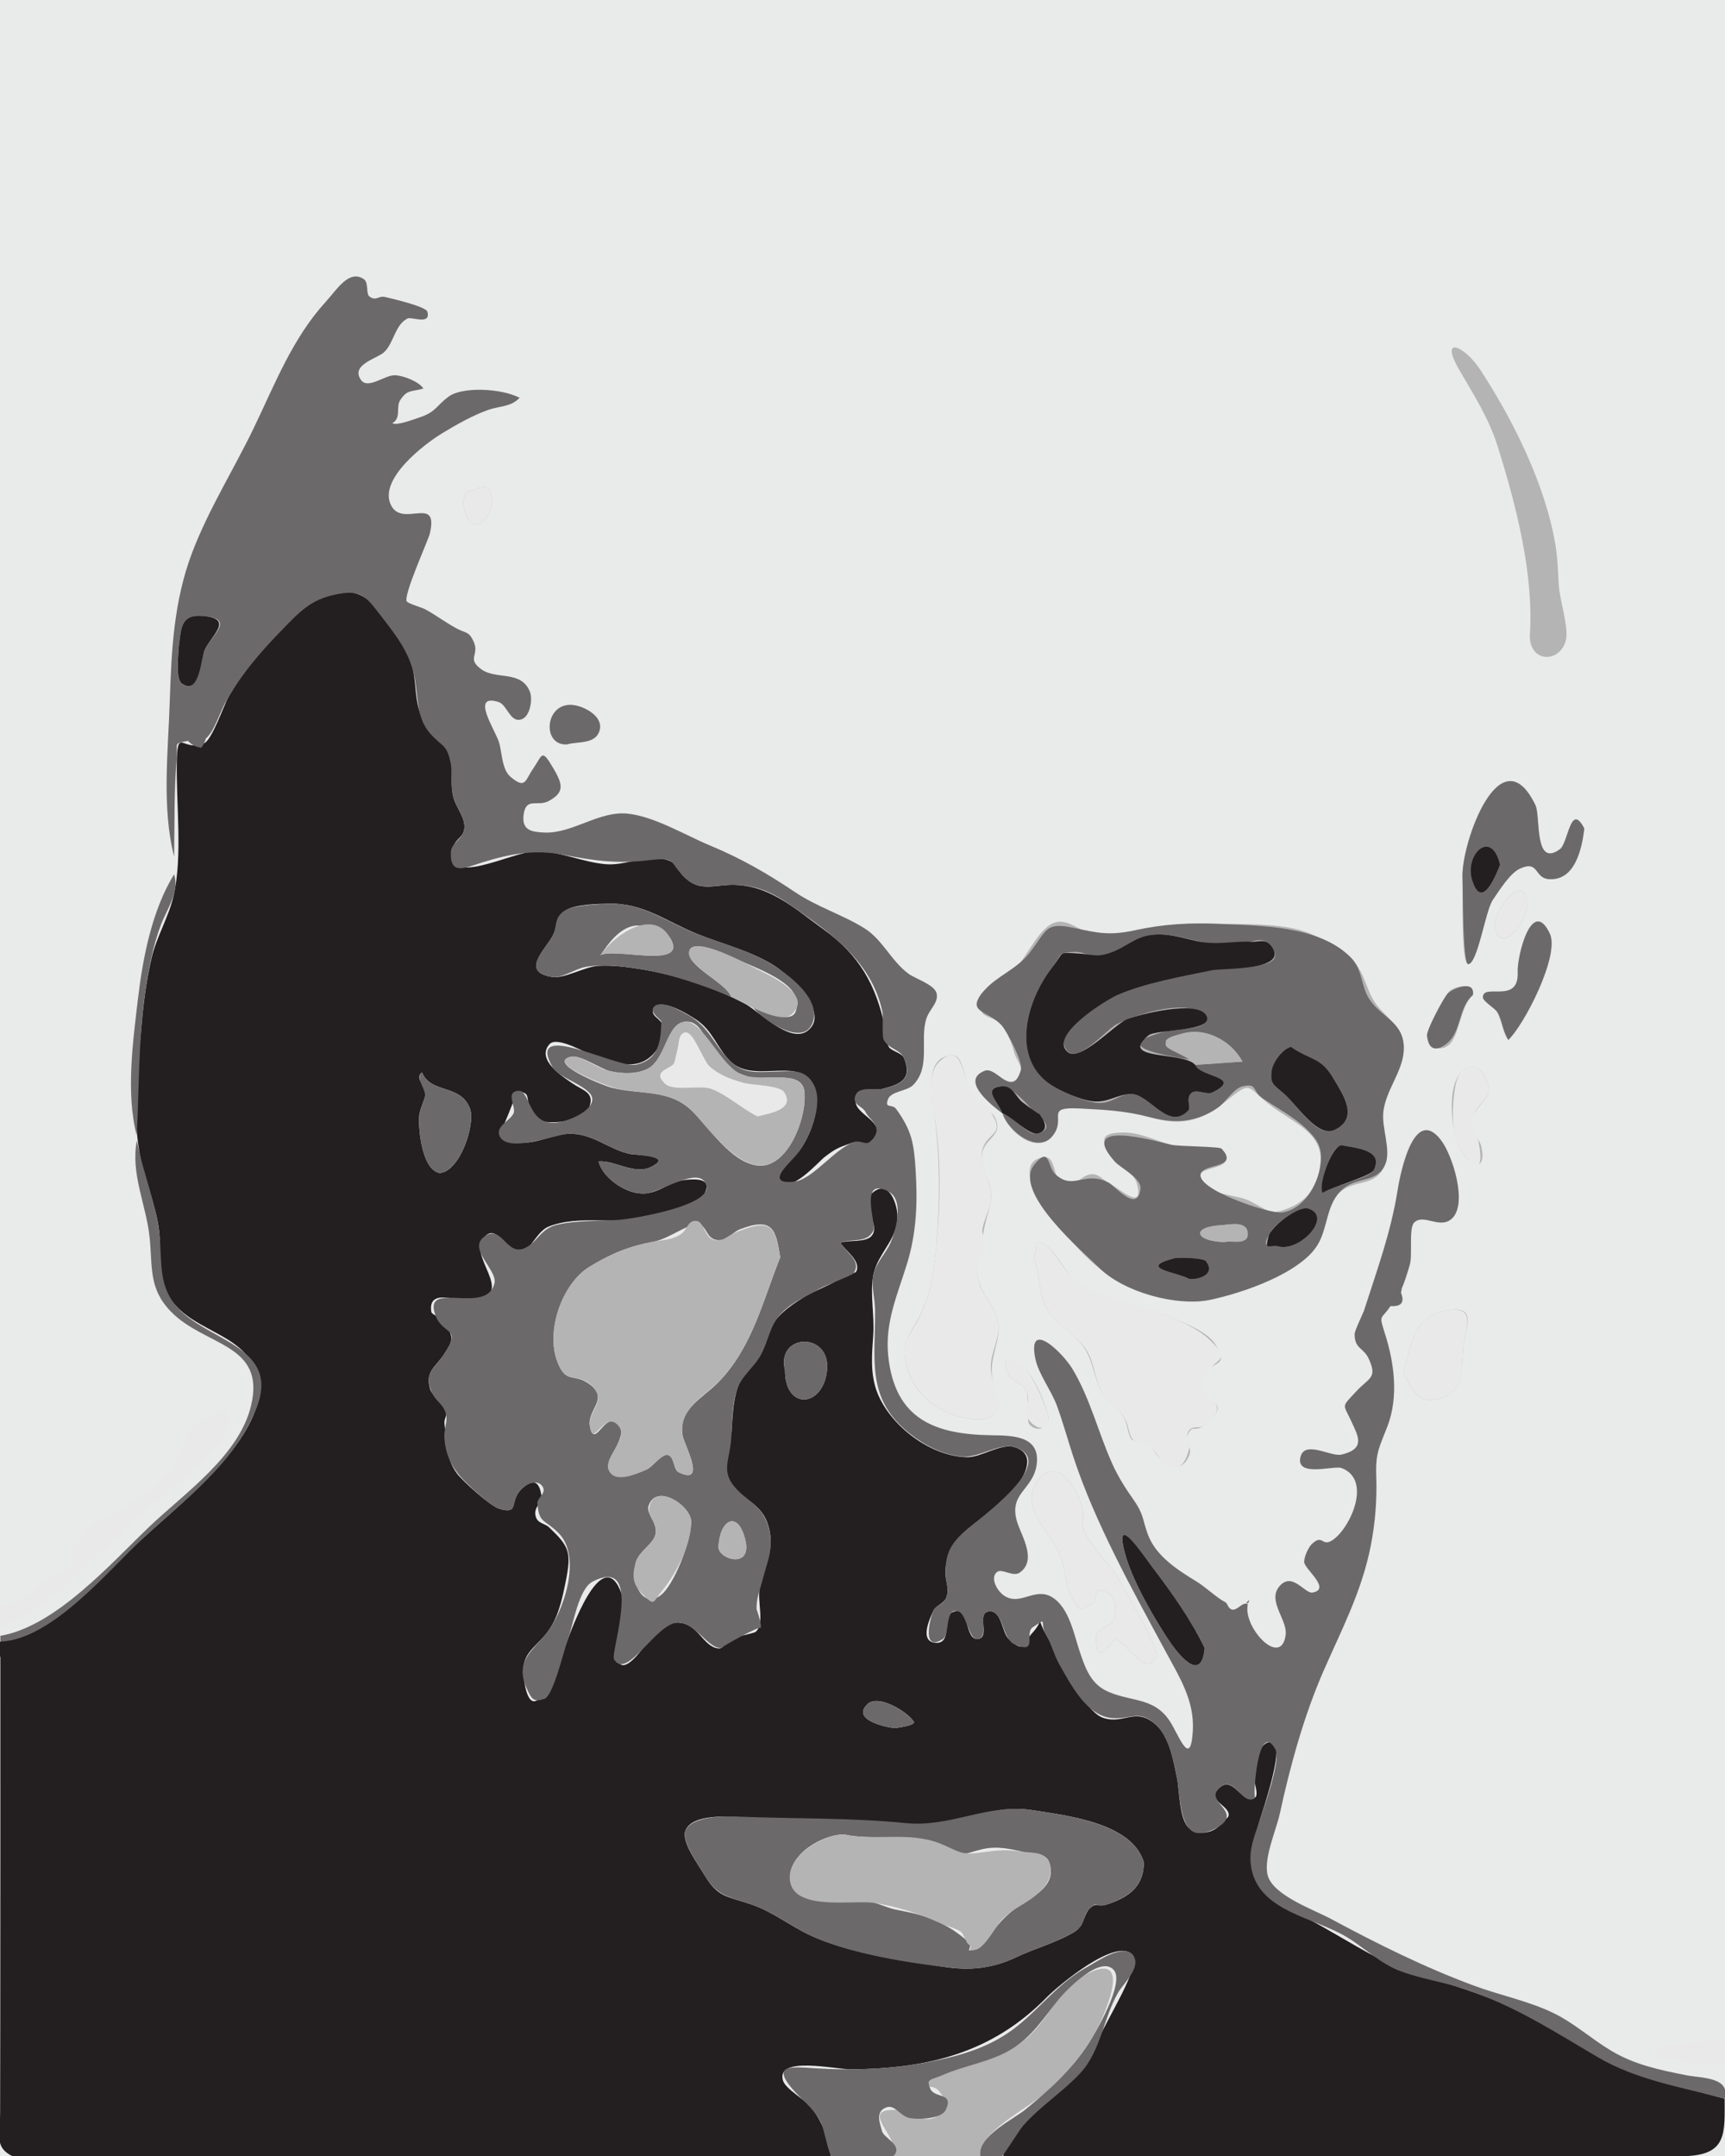 <?xml version="1.0" encoding="UTF-8"?>
<svg xmlns="http://www.w3.org/2000/svg" xmlns:xlink="http://www.w3.org/1999/xlink" width="600.245pt" height="750.186pt" viewBox="0 0 600.245 750.186" version="1.1">
<defs>
<clipPath id="clip1">
  <path d="M 0 205 L 600.246 205 L 600.246 750.188 L 0 750.188 Z M 0 205 "/>
</clipPath>
<clipPath id="clip2">
  <path d="M 0 0 C 0 5.211 0 10.422 0 15.629 C 0 112.246 0 208.859 0 305.473 C 0 424.898 0 544.324 0 663.75 L 0 747.52 C 0.75 749.18 1.086 749.902 1.723 750.188 L 48.961 750.188 C 166.559 750.188 284.16 750.188 401.758 750.188 L 594.828 750.188 C 596.637 749.977 597.746 749.992 598.434 750.004 C 600.215 750.043 599.207 750.078 600.246 746.273 L 600.246 0.395 C 600.164 0.23 600.074 0.098 599.969 0 Z M 0 0 "/>
</clipPath>
<clipPath id="clip3">
  <path d="M 161 169 L 552 169 L 552 579 L 161 579 Z M 161 169 "/>
</clipPath>
<clipPath id="clip4">
  <path d="M 0 0 C 0 5.211 0 10.422 0 15.629 C 0 112.246 0 208.859 0 305.473 C 0 424.898 0 544.324 0 663.75 L 0 747.52 C 0.75 749.18 1.086 749.902 1.723 750.188 L 48.961 750.188 C 166.559 750.188 284.16 750.188 401.758 750.188 L 594.828 750.188 C 596.637 749.977 597.746 749.992 598.434 750.004 C 600.215 750.043 599.207 750.078 600.246 746.273 L 600.246 0.395 C 600.164 0.23 600.074 0.098 599.969 0 Z M 0 0 "/>
</clipPath>
<clipPath id="clip5">
  <path d="M 57 96 L 600.246 96 L 600.246 731 L 57 731 Z M 57 96 "/>
</clipPath>
<clipPath id="clip6">
  <path d="M 0 0 C 0 5.211 0 10.422 0 15.629 C 0 112.246 0 208.859 0 305.473 C 0 424.898 0 544.324 0 663.75 L 0 747.52 C 0.75 749.18 1.086 749.902 1.723 750.188 L 48.961 750.188 C 166.559 750.188 284.16 750.188 401.758 750.188 L 594.828 750.188 C 596.637 749.977 597.746 749.992 598.434 750.004 C 600.215 750.043 599.207 750.078 600.246 746.273 L 600.246 0.395 C 600.164 0.23 600.074 0.098 599.969 0 Z M 0 0 "/>
</clipPath>
<clipPath id="clip7">
  <path d="M 306 684 L 388 684 L 388 750.188 L 306 750.188 Z M 306 684 "/>
</clipPath>
<clipPath id="clip8">
  <path d="M 0 0 C 0 5.211 0 10.422 0 15.629 C 0 112.246 0 208.859 0 305.473 C 0 424.898 0 544.324 0 663.75 L 0 747.52 C 0.75 749.18 1.086 749.902 1.723 750.188 L 48.961 750.188 C 166.559 750.188 284.16 750.188 401.758 750.188 L 594.828 750.188 C 596.637 749.977 597.746 749.992 598.434 750.004 C 600.215 750.043 599.207 750.078 600.246 746.273 L 600.246 0.395 C 600.164 0.23 600.074 0.098 599.969 0 Z M 0 0 "/>
</clipPath>
<clipPath id="clip9">
  <path d="M 272 678 L 396 678 L 396 750.188 L 272 750.188 Z M 272 678 "/>
</clipPath>
<clipPath id="clip10">
  <path d="M 0 0 C 0 5.211 0 10.422 0 15.629 C 0 112.246 0 208.859 0 305.473 C 0 424.898 0 544.324 0 663.75 L 0 747.52 C 0.75 749.18 1.086 749.902 1.723 750.188 L 48.961 750.188 C 166.559 750.188 284.16 750.188 401.758 750.188 L 594.828 750.188 C 596.637 749.977 597.746 749.992 598.434 750.004 C 600.215 750.043 599.207 750.078 600.246 746.273 L 600.246 0.395 C 600.164 0.23 600.074 0.098 599.969 0 Z M 0 0 "/>
</clipPath>
<clipPath id="clip11">
  <path d="M 0 488 L 81 488 L 81 567 L 0 567 Z M 0 488 "/>
</clipPath>
<clipPath id="clip12">
  <path d="M 0 0 C 0 5.211 0 10.422 0 15.629 C 0 112.246 0 208.859 0 305.473 C 0 424.898 0 544.324 0 663.75 L 0 747.52 C 0.75 749.18 1.086 749.902 1.723 750.188 L 48.961 750.188 C 166.559 750.188 284.16 750.188 401.758 750.188 L 594.828 750.188 C 596.637 749.977 597.746 749.992 598.434 750.004 C 600.215 750.043 599.207 750.078 600.246 746.273 L 600.246 0.395 C 600.164 0.23 600.074 0.098 599.969 0 Z M 0 0 "/>
</clipPath>
<clipPath id="clip13">
  <path d="M 0 396 L 91 396 L 91 572 L 0 572 Z M 0 396 "/>
</clipPath>
<clipPath id="clip14">
  <path d="M 0 0 C 0 5.211 0 10.422 0 15.629 C 0 112.246 0 208.859 0 305.473 C 0 424.898 0 544.324 0 663.75 L 0 747.52 C 0.75 749.18 1.086 749.902 1.723 750.188 L 48.961 750.188 C 166.559 750.188 284.16 750.188 401.758 750.188 L 594.828 750.188 C 596.637 749.977 597.746 749.992 598.434 750.004 C 600.215 750.043 599.207 750.078 600.246 746.273 L 600.246 0.395 C 600.164 0.23 600.074 0.098 599.969 0 Z M 0 0 "/>
</clipPath>
<clipPath id="clip15">
  <path d="M 575 710 L 600.246 710 L 600.246 719 L 575 719 Z M 575 710 "/>
</clipPath>
<clipPath id="clip16">
  <path d="M 0 0 C 0 5.211 0 10.422 0 15.629 C 0 112.246 0 208.859 0 305.473 C 0 424.898 0 544.324 0 663.75 L 0 747.52 C 0.75 749.18 1.086 749.902 1.723 750.188 L 48.961 750.188 C 166.559 750.188 284.16 750.188 401.758 750.188 L 594.828 750.188 C 596.637 749.977 597.746 749.992 598.434 750.004 C 600.215 750.043 599.207 750.078 600.246 746.273 L 600.246 0.395 C 600.164 0.23 600.074 0.098 599.969 0 Z M 0 0 "/>
</clipPath>
<clipPath id="clip17">
  <path d="M 505 120 L 546 120 L 546 229 L 505 229 Z M 505 120 "/>
</clipPath>
<clipPath id="clip18">
  <path d="M 0 0 C 0 5.211 0 10.422 0 15.629 C 0 112.246 0 208.859 0 305.473 C 0 424.898 0 544.324 0 663.75 L 0 747.52 C 0.75 749.18 1.086 749.902 1.723 750.188 L 48.961 750.188 C 166.559 750.188 284.16 750.188 401.758 750.188 L 594.828 750.188 C 596.637 749.977 597.746 749.992 598.434 750.004 C 600.215 750.043 599.207 750.078 600.246 746.273 L 600.246 0.395 C 600.164 0.23 600.074 0.098 599.969 0 Z M 0 0 "/>
</clipPath>
<clipPath id="clip19">
  <path d="M 238 629 L 399 629 L 399 685 L 238 685 Z M 238 629 "/>
</clipPath>
<clipPath id="clip20">
  <path d="M 0 0 C 0 5.211 0 10.422 0 15.629 C 0 112.246 0 208.859 0 305.473 C 0 424.898 0 544.324 0 663.75 L 0 747.52 C 0.75 749.18 1.086 749.902 1.723 750.188 L 48.961 750.188 C 166.559 750.188 284.16 750.188 401.758 750.188 L 594.828 750.188 C 596.637 749.977 597.746 749.992 598.434 750.004 C 600.215 750.043 599.207 750.078 600.246 746.273 L 600.246 0.395 C 600.164 0.23 600.074 0.098 599.969 0 Z M 0 0 "/>
</clipPath>
<clipPath id="clip21">
  <path d="M 186 314 L 284 314 L 284 360 L 186 360 Z M 186 314 "/>
</clipPath>
<clipPath id="clip22">
  <path d="M 0 0 C 0 5.211 0 10.422 0 15.629 C 0 112.246 0 208.859 0 305.473 C 0 424.898 0 544.324 0 663.75 L 0 747.52 C 0.75 749.18 1.086 749.902 1.723 750.188 L 48.961 750.188 C 166.559 750.188 284.16 750.188 401.758 750.188 L 594.828 750.188 C 596.637 749.977 597.746 749.992 598.434 750.004 C 600.215 750.043 599.207 750.078 600.246 746.273 L 600.246 0.395 C 600.164 0.23 600.074 0.098 599.969 0 Z M 0 0 "/>
</clipPath>
<clipPath id="clip23">
  <path d="M 145 373 L 164 373 L 164 409 L 145 409 Z M 145 373 "/>
</clipPath>
<clipPath id="clip24">
  <path d="M 0 0 C 0 5.211 0 10.422 0 15.629 C 0 112.246 0 208.859 0 305.473 C 0 424.898 0 544.324 0 663.75 L 0 747.52 C 0.75 749.18 1.086 749.902 1.723 750.188 L 48.961 750.188 C 166.559 750.188 284.16 750.188 401.758 750.188 L 594.828 750.188 C 596.637 749.977 597.746 749.992 598.434 750.004 C 600.215 750.043 599.207 750.078 600.246 746.273 L 600.246 0.395 C 600.164 0.23 600.074 0.098 599.969 0 Z M 0 0 "/>
</clipPath>
<clipPath id="clip25">
  <path d="M 239 329 L 278 329 L 278 354 L 239 354 Z M 239 329 "/>
</clipPath>
<clipPath id="clip26">
  <path d="M 0 0 C 0 5.211 0 10.422 0 15.629 C 0 112.246 0 208.859 0 305.473 C 0 424.898 0 544.324 0 663.75 L 0 747.52 C 0.75 749.18 1.086 749.902 1.723 750.188 L 48.961 750.188 C 166.559 750.188 284.16 750.188 401.758 750.188 L 594.828 750.188 C 596.637 749.977 597.746 749.992 598.434 750.004 C 600.215 750.043 599.207 750.078 600.246 746.273 L 600.246 0.395 C 600.164 0.23 600.074 0.098 599.969 0 Z M 0 0 "/>
</clipPath>
<clipPath id="clip27">
  <path d="M 272 466 L 288 466 L 288 487 L 272 487 Z M 272 466 "/>
</clipPath>
<clipPath id="clip28">
  <path d="M 0 0 C 0 5.211 0 10.422 0 15.629 C 0 112.246 0 208.859 0 305.473 C 0 424.898 0 544.324 0 663.75 L 0 747.52 C 0.75 749.18 1.086 749.902 1.723 750.188 L 48.961 750.188 C 166.559 750.188 284.16 750.188 401.758 750.188 L 594.828 750.188 C 596.637 749.977 597.746 749.992 598.434 750.004 C 600.215 750.043 599.207 750.078 600.246 746.273 L 600.246 0.395 C 600.164 0.23 600.074 0.098 599.969 0 Z M 0 0 "/>
</clipPath>
<clipPath id="clip29">
  <path d="M 45 304 L 62 304 L 62 396 L 45 396 Z M 45 304 "/>
</clipPath>
<clipPath id="clip30">
  <path d="M 0 0 C 0 5.211 0 10.422 0 15.629 C 0 112.246 0 208.859 0 305.473 C 0 424.898 0 544.324 0 663.75 L 0 747.52 C 0.75 749.18 1.086 749.902 1.723 750.188 L 48.961 750.188 C 166.559 750.188 284.16 750.188 401.758 750.188 L 594.828 750.188 C 596.637 749.977 597.746 749.992 598.434 750.004 C 600.215 750.043 599.207 750.078 600.246 746.273 L 600.246 0.395 C 600.164 0.23 600.074 0.098 599.969 0 Z M 0 0 "/>
</clipPath>
<clipPath id="clip31">
  <path d="M 300 591 L 319 591 L 319 602 L 300 602 Z M 300 591 "/>
</clipPath>
<clipPath id="clip32">
  <path d="M 0 0 C 0 5.211 0 10.422 0 15.629 C 0 112.246 0 208.859 0 305.473 C 0 424.898 0 544.324 0 663.75 L 0 747.52 C 0.75 749.18 1.086 749.902 1.723 750.188 L 48.961 750.188 C 166.559 750.188 284.16 750.188 401.758 750.188 L 594.828 750.188 C 596.637 749.977 597.746 749.992 598.434 750.004 C 600.215 750.043 599.207 750.078 600.246 746.273 L 600.246 0.395 C 600.164 0.23 600.074 0.098 599.969 0 Z M 0 0 "/>
</clipPath>
<clipPath id="clip33">
  <path d="M 258 348 L 261 348 L 261 350 L 258 350 Z M 258 348 "/>
</clipPath>
<clipPath id="clip34">
  <path d="M 0 0 C 0 5.211 0 10.422 0 15.629 C 0 112.246 0 208.859 0 305.473 C 0 424.898 0 544.324 0 663.75 L 0 747.52 C 0.75 749.18 1.086 749.902 1.723 750.188 L 48.961 750.188 C 166.559 750.188 284.16 750.188 401.758 750.188 L 594.828 750.188 C 596.637 749.977 597.746 749.992 598.434 750.004 C 600.215 750.043 599.207 750.078 600.246 746.273 L 600.246 0.395 C 600.164 0.23 600.074 0.098 599.969 0 Z M 0 0 "/>
</clipPath>
<clipPath id="clip35">
  <path d="M 339 321 L 489 321 L 489 453 L 339 453 Z M 339 321 "/>
</clipPath>
<clipPath id="clip36">
  <path d="M 0 0 C 0 5.211 0 10.422 0 15.629 C 0 112.246 0 208.859 0 305.473 C 0 424.898 0 544.324 0 663.75 L 0 747.52 C 0.75 749.18 1.086 749.902 1.723 750.188 L 48.961 750.188 C 166.559 750.188 284.16 750.188 401.758 750.188 L 594.828 750.188 C 596.637 749.977 597.746 749.992 598.434 750.004 C 600.215 750.043 599.207 750.078 600.246 746.273 L 600.246 0.395 C 600.164 0.23 600.074 0.098 599.969 0 Z M 0 0 "/>
</clipPath>
<clipPath id="clip37">
  <path d="M 314 367 L 348 367 L 348 494 L 314 494 Z M 314 367 "/>
</clipPath>
<clipPath id="clip38">
  <path d="M 0 0 C 0 5.211 0 10.422 0 15.629 C 0 112.246 0 208.859 0 305.473 C 0 424.898 0 544.324 0 663.75 L 0 747.52 C 0.75 749.18 1.086 749.902 1.723 750.188 L 48.961 750.188 C 166.559 750.188 284.16 750.188 401.758 750.188 L 594.828 750.188 C 596.637 749.977 597.746 749.992 598.434 750.004 C 600.215 750.043 599.207 750.078 600.246 746.273 L 600.246 0.395 C 600.164 0.23 600.074 0.098 599.969 0 Z M 0 0 "/>
</clipPath>
<clipPath id="clip39">
  <path d="M 359 431 L 426 431 L 426 511 L 359 511 Z M 359 431 "/>
</clipPath>
<clipPath id="clip40">
  <path d="M 0 0 C 0 5.211 0 10.422 0 15.629 C 0 112.246 0 208.859 0 305.473 C 0 424.898 0 544.324 0 663.75 L 0 747.52 C 0.75 749.18 1.086 749.902 1.723 750.188 L 48.961 750.188 C 166.559 750.188 284.16 750.188 401.758 750.188 L 594.828 750.188 C 596.637 749.977 597.746 749.992 598.434 750.004 C 600.215 750.043 599.207 750.078 600.246 746.273 L 600.246 0.395 C 600.164 0.23 600.074 0.098 599.969 0 Z M 0 0 "/>
</clipPath>
<clipPath id="clip41">
  <path d="M 508 271 L 552 271 L 552 336 L 508 336 Z M 508 271 "/>
</clipPath>
<clipPath id="clip42">
  <path d="M 0 0 C 0 5.211 0 10.422 0 15.629 C 0 112.246 0 208.859 0 305.473 C 0 424.898 0 544.324 0 663.75 L 0 747.52 C 0.75 749.18 1.086 749.902 1.723 750.188 L 48.961 750.188 C 166.559 750.188 284.16 750.188 401.758 750.188 L 594.828 750.188 C 596.637 749.977 597.746 749.992 598.434 750.004 C 600.215 750.043 599.207 750.078 600.246 746.273 L 600.246 0.395 C 600.164 0.23 600.074 0.098 599.969 0 Z M 0 0 "/>
</clipPath>
<clipPath id="clip43">
  <path d="M 358 511 L 403 511 L 403 579 L 358 579 Z M 358 511 "/>
</clipPath>
<clipPath id="clip44">
  <path d="M 0 0 C 0 5.211 0 10.422 0 15.629 C 0 112.246 0 208.859 0 305.473 C 0 424.898 0 544.324 0 663.75 L 0 747.52 C 0.75 749.18 1.086 749.902 1.723 750.188 L 48.961 750.188 C 166.559 750.188 284.16 750.188 401.758 750.188 L 594.828 750.188 C 596.637 749.977 597.746 749.992 598.434 750.004 C 600.215 750.043 599.207 750.078 600.246 746.273 L 600.246 0.395 C 600.164 0.23 600.074 0.098 599.969 0 Z M 0 0 "/>
</clipPath>
<clipPath id="clip45">
  <path d="M 488 455 L 511 455 L 511 488 L 488 488 Z M 488 455 "/>
</clipPath>
<clipPath id="clip46">
  <path d="M 0 0 C 0 5.211 0 10.422 0 15.629 C 0 112.246 0 208.859 0 305.473 C 0 424.898 0 544.324 0 663.75 L 0 747.52 C 0.75 749.18 1.086 749.902 1.723 750.188 L 48.961 750.188 C 166.559 750.188 284.16 750.188 401.758 750.188 L 594.828 750.188 C 596.637 749.977 597.746 749.992 598.434 750.004 C 600.215 750.043 599.207 750.078 600.246 746.273 L 600.246 0.395 C 600.164 0.23 600.074 0.098 599.969 0 Z M 0 0 "/>
</clipPath>
<clipPath id="clip47">
  <path d="M 516 320 L 540 320 L 540 362 L 516 362 Z M 516 320 "/>
</clipPath>
<clipPath id="clip48">
  <path d="M 0 0 C 0 5.211 0 10.422 0 15.629 C 0 112.246 0 208.859 0 305.473 C 0 424.898 0 544.324 0 663.75 L 0 747.52 C 0.75 749.18 1.086 749.902 1.723 750.188 L 48.961 750.188 C 166.559 750.188 284.16 750.188 401.758 750.188 L 594.828 750.188 C 596.637 749.977 597.746 749.992 598.434 750.004 C 600.215 750.043 599.207 750.078 600.246 746.273 L 600.246 0.395 C 600.164 0.23 600.074 0.098 599.969 0 Z M 0 0 "/>
</clipPath>
<clipPath id="clip49">
  <path d="M 505 371 L 519 371 L 519 406 L 505 406 Z M 505 371 "/>
</clipPath>
<clipPath id="clip50">
  <path d="M 0 0 C 0 5.211 0 10.422 0 15.629 C 0 112.246 0 208.859 0 305.473 C 0 424.898 0 544.324 0 663.75 L 0 747.52 C 0.75 749.18 1.086 749.902 1.723 750.188 L 48.961 750.188 C 166.559 750.188 284.16 750.188 401.758 750.188 L 594.828 750.188 C 596.637 749.977 597.746 749.992 598.434 750.004 C 600.215 750.043 599.207 750.078 600.246 746.273 L 600.246 0.395 C 600.164 0.23 600.074 0.098 599.969 0 Z M 0 0 "/>
</clipPath>
<clipPath id="clip51">
  <path d="M 191 245 L 209 245 L 209 259 L 191 259 Z M 191 245 "/>
</clipPath>
<clipPath id="clip52">
  <path d="M 0 0 C 0 5.211 0 10.422 0 15.629 C 0 112.246 0 208.859 0 305.473 C 0 424.898 0 544.324 0 663.75 L 0 747.52 C 0.75 749.18 1.086 749.902 1.723 750.188 L 48.961 750.188 C 166.559 750.188 284.16 750.188 401.758 750.188 L 594.828 750.188 C 596.637 749.977 597.746 749.992 598.434 750.004 C 600.215 750.043 599.207 750.078 600.246 746.273 L 600.246 0.395 C 600.164 0.23 600.074 0.098 599.969 0 Z M 0 0 "/>
</clipPath>
<clipPath id="clip53">
  <path d="M 496 343 L 513 343 L 513 365 L 496 365 Z M 496 343 "/>
</clipPath>
<clipPath id="clip54">
  <path d="M 0 0 C 0 5.211 0 10.422 0 15.629 C 0 112.246 0 208.859 0 305.473 C 0 424.898 0 544.324 0 663.75 L 0 747.52 C 0.75 749.18 1.086 749.902 1.723 750.188 L 48.961 750.188 C 166.559 750.188 284.16 750.188 401.758 750.188 L 594.828 750.188 C 596.637 749.977 597.746 749.992 598.434 750.004 C 600.215 750.043 599.207 750.078 600.246 746.273 L 600.246 0.395 C 600.164 0.23 600.074 0.098 599.969 0 Z M 0 0 "/>
</clipPath>
<clipPath id="clip55">
  <path d="M 349 473 L 365 473 L 365 497 L 349 497 Z M 349 473 "/>
</clipPath>
<clipPath id="clip56">
  <path d="M 0 0 C 0 5.211 0 10.422 0 15.629 C 0 112.246 0 208.859 0 305.473 C 0 424.898 0 544.324 0 663.75 L 0 747.52 C 0.75 749.18 1.086 749.902 1.723 750.188 L 48.961 750.188 C 166.559 750.188 284.16 750.188 401.758 750.188 L 594.828 750.188 C 596.637 749.977 597.746 749.992 598.434 750.004 C 600.215 750.043 599.207 750.078 600.246 746.273 L 600.246 0.395 C 600.164 0.23 600.074 0.098 599.969 0 Z M 0 0 "/>
</clipPath>
<clipPath id="clip57">
  <path d="M 520 309 L 532 309 L 532 327 L 520 327 Z M 520 309 "/>
</clipPath>
<clipPath id="clip58">
  <path d="M 0 0 C 0 5.211 0 10.422 0 15.629 C 0 112.246 0 208.859 0 305.473 C 0 424.898 0 544.324 0 663.75 L 0 747.52 C 0.75 749.18 1.086 749.902 1.723 750.188 L 48.961 750.188 C 166.559 750.188 284.16 750.188 401.758 750.188 L 594.828 750.188 C 596.637 749.977 597.746 749.992 598.434 750.004 C 600.215 750.043 599.207 750.078 600.246 746.273 L 600.246 0.395 C 600.164 0.23 600.074 0.098 599.969 0 Z M 0 0 "/>
</clipPath>
<clipPath id="clip59">
  <path d="M 161 169 L 172 169 L 172 183 L 161 183 Z M 161 169 "/>
</clipPath>
<clipPath id="clip60">
  <path d="M 0 0 C 0 5.211 0 10.422 0 15.629 C 0 112.246 0 208.859 0 305.473 C 0 424.898 0 544.324 0 663.75 L 0 747.52 C 0.75 749.18 1.086 749.902 1.723 750.188 L 48.961 750.188 C 166.559 750.188 284.16 750.188 401.758 750.188 L 594.828 750.188 C 596.637 749.977 597.746 749.992 598.434 750.004 C 600.215 750.043 599.207 750.078 600.246 746.273 L 600.246 0.395 C 600.164 0.23 600.074 0.098 599.969 0 Z M 0 0 "/>
</clipPath>
<clipPath id="clip61">
  <path d="M 433 556 L 435 556 L 435 558 L 433 558 Z M 433 556 "/>
</clipPath>
<clipPath id="clip62">
  <path d="M 0 0 C 0 5.211 0 10.422 0 15.629 C 0 112.246 0 208.859 0 305.473 C 0 424.898 0 544.324 0 663.75 L 0 747.52 C 0.75 749.18 1.086 749.902 1.723 750.188 L 48.961 750.188 C 166.559 750.188 284.16 750.188 401.758 750.188 L 594.828 750.188 C 596.637 749.977 597.746 749.992 598.434 750.004 C 600.215 750.043 599.207 750.078 600.246 746.273 L 600.246 0.395 C 600.164 0.23 600.074 0.098 599.969 0 Z M 0 0 "/>
</clipPath>
<clipPath id="clip63">
  <path d="M 192 424 L 272 424 L 272 514 L 192 514 Z M 192 424 "/>
</clipPath>
<clipPath id="clip64">
  <path d="M 0 0 C 0 5.211 0 10.422 0 15.629 C 0 112.246 0 208.859 0 305.473 C 0 424.898 0 544.324 0 663.75 L 0 747.52 C 0.75 749.18 1.086 749.902 1.723 750.188 L 48.961 750.188 C 166.559 750.188 284.16 750.188 401.758 750.188 L 594.828 750.188 C 596.637 749.977 597.746 749.992 598.434 750.004 C 600.215 750.043 599.207 750.078 600.246 746.273 L 600.246 0.395 C 600.164 0.23 600.074 0.098 599.969 0 Z M 0 0 "/>
</clipPath>
<clipPath id="clip65">
  <path d="M 196 355 L 280 355 L 280 406 L 196 406 Z M 196 355 "/>
</clipPath>
<clipPath id="clip66">
  <path d="M 0 0 C 0 5.211 0 10.422 0 15.629 C 0 112.246 0 208.859 0 305.473 C 0 424.898 0 544.324 0 663.75 L 0 747.52 C 0.75 749.18 1.086 749.902 1.723 750.188 L 48.961 750.188 C 166.559 750.188 284.16 750.188 401.758 750.188 L 594.828 750.188 C 596.637 749.977 597.746 749.992 598.434 750.004 C 600.215 750.043 599.207 750.078 600.246 746.273 L 600.246 0.395 C 600.164 0.23 600.074 0.098 599.969 0 Z M 0 0 "/>
</clipPath>
<clipPath id="clip67">
  <path d="M 220 520 L 241 520 L 241 558 L 220 558 Z M 220 520 "/>
</clipPath>
<clipPath id="clip68">
  <path d="M 0 0 C 0 5.211 0 10.422 0 15.629 C 0 112.246 0 208.859 0 305.473 C 0 424.898 0 544.324 0 663.75 L 0 747.52 C 0.75 749.18 1.086 749.902 1.723 750.188 L 48.961 750.188 C 166.559 750.188 284.16 750.188 401.758 750.188 L 594.828 750.188 C 596.637 749.977 597.746 749.992 598.434 750.004 C 600.215 750.043 599.207 750.078 600.246 746.273 L 600.246 0.395 C 600.164 0.23 600.074 0.098 599.969 0 Z M 0 0 "/>
</clipPath>
<clipPath id="clip69">
  <path d="M 390 533 L 420 533 L 420 580 L 390 580 Z M 390 533 "/>
</clipPath>
<clipPath id="clip70">
  <path d="M 0 0 C 0 5.211 0 10.422 0 15.629 C 0 112.246 0 208.859 0 305.473 C 0 424.898 0 544.324 0 663.75 L 0 747.52 C 0.75 749.18 1.086 749.902 1.723 750.188 L 48.961 750.188 C 166.559 750.188 284.16 750.188 401.758 750.188 L 594.828 750.188 C 596.637 749.977 597.746 749.992 598.434 750.004 C 600.215 750.043 599.207 750.078 600.246 746.273 L 600.246 0.395 C 600.164 0.23 600.074 0.098 599.969 0 Z M 0 0 "/>
</clipPath>
<clipPath id="clip71">
  <path d="M 61 214 L 77 214 L 77 239 L 61 239 Z M 61 214 "/>
</clipPath>
<clipPath id="clip72">
  <path d="M 0 0 C 0 5.211 0 10.422 0 15.629 C 0 112.246 0 208.859 0 305.473 C 0 424.898 0 544.324 0 663.75 L 0 747.52 C 0.75 749.18 1.086 749.902 1.723 750.188 L 48.961 750.188 C 166.559 750.188 284.16 750.188 401.758 750.188 L 594.828 750.188 C 596.637 749.977 597.746 749.992 598.434 750.004 C 600.215 750.043 599.207 750.078 600.246 746.273 L 600.246 0.395 C 600.164 0.23 600.074 0.098 599.969 0 Z M 0 0 "/>
</clipPath>
<clipPath id="clip73">
  <path d="M 249 529 L 260 529 L 260 543 L 249 543 Z M 249 529 "/>
</clipPath>
<clipPath id="clip74">
  <path d="M 0 0 C 0 5.211 0 10.422 0 15.629 C 0 112.246 0 208.859 0 305.473 C 0 424.898 0 544.324 0 663.75 L 0 747.52 C 0.75 749.18 1.086 749.902 1.723 750.188 L 48.961 750.188 C 166.559 750.188 284.16 750.188 401.758 750.188 L 594.828 750.188 C 596.637 749.977 597.746 749.992 598.434 750.004 C 600.215 750.043 599.207 750.078 600.246 746.273 L 600.246 0.395 C 600.164 0.23 600.074 0.098 599.969 0 Z M 0 0 "/>
</clipPath>
<clipPath id="clip75">
  <path d="M 274 638 L 366 638 L 366 679 L 274 679 Z M 274 638 "/>
</clipPath>
<clipPath id="clip76">
  <path d="M 0 0 C 0 5.211 0 10.422 0 15.629 C 0 112.246 0 208.859 0 305.473 C 0 424.898 0 544.324 0 663.75 L 0 747.52 C 0.75 749.18 1.086 749.902 1.723 750.188 L 48.961 750.188 C 166.559 750.188 284.16 750.188 401.758 750.188 L 594.828 750.188 C 596.637 749.977 597.746 749.992 598.434 750.004 C 600.215 750.043 599.207 750.078 600.246 746.273 L 600.246 0.395 C 600.164 0.23 600.074 0.098 599.969 0 Z M 0 0 "/>
</clipPath>
<clipPath id="clip77">
  <path d="M 208 321 L 235 321 L 235 333 L 208 333 Z M 208 321 "/>
</clipPath>
<clipPath id="clip78">
  <path d="M 0 0 C 0 5.211 0 10.422 0 15.629 C 0 112.246 0 208.859 0 305.473 C 0 424.898 0 544.324 0 663.75 L 0 747.52 C 0.75 749.18 1.086 749.902 1.723 750.188 L 48.961 750.188 C 166.559 750.188 284.16 750.188 401.758 750.188 L 594.828 750.188 C 596.637 749.977 597.746 749.992 598.434 750.004 C 600.215 750.043 599.207 750.078 600.246 746.273 L 600.246 0.395 C 600.164 0.23 600.074 0.098 599.969 0 Z M 0 0 "/>
</clipPath>
<clipPath id="clip79">
  <path d="M 357 325 L 444 325 L 444 389 L 357 389 Z M 357 325 "/>
</clipPath>
<clipPath id="clip80">
  <path d="M 0 0 C 0 5.211 0 10.422 0 15.629 C 0 112.246 0 208.859 0 305.473 C 0 424.898 0 544.324 0 663.75 L 0 747.52 C 0.75 749.18 1.086 749.902 1.723 750.188 L 48.961 750.188 C 166.559 750.188 284.16 750.188 401.758 750.188 L 594.828 750.188 C 596.637 749.977 597.746 749.992 598.434 750.004 C 600.215 750.043 599.207 750.078 600.246 746.273 L 600.246 0.395 C 600.164 0.23 600.074 0.098 599.969 0 Z M 0 0 "/>
</clipPath>
<clipPath id="clip81">
  <path d="M 442 364 L 469 364 L 469 394 L 442 394 Z M 442 364 "/>
</clipPath>
<clipPath id="clip82">
  <path d="M 0 0 C 0 5.211 0 10.422 0 15.629 C 0 112.246 0 208.859 0 305.473 C 0 424.898 0 544.324 0 663.75 L 0 747.52 C 0.75 749.18 1.086 749.902 1.723 750.188 L 48.961 750.188 C 166.559 750.188 284.16 750.188 401.758 750.188 L 594.828 750.188 C 596.637 749.977 597.746 749.992 598.434 750.004 C 600.215 750.043 599.207 750.078 600.246 746.273 L 600.246 0.395 C 600.164 0.23 600.074 0.098 599.969 0 Z M 0 0 "/>
</clipPath>
<clipPath id="clip83">
  <path d="M 405 358 L 433 358 L 433 371 L 405 371 Z M 405 358 "/>
</clipPath>
<clipPath id="clip84">
  <path d="M 0 0 C 0 5.211 0 10.422 0 15.629 C 0 112.246 0 208.859 0 305.473 C 0 424.898 0 544.324 0 663.75 L 0 747.52 C 0.75 749.18 1.086 749.902 1.723 750.188 L 48.961 750.188 C 166.559 750.188 284.16 750.188 401.758 750.188 L 594.828 750.188 C 596.637 749.977 597.746 749.992 598.434 750.004 C 600.215 750.043 599.207 750.078 600.246 746.273 L 600.246 0.395 C 600.164 0.23 600.074 0.098 599.969 0 Z M 0 0 "/>
</clipPath>
<clipPath id="clip85">
  <path d="M 459 398 L 479 398 L 479 416 L 459 416 Z M 459 398 "/>
</clipPath>
<clipPath id="clip86">
  <path d="M 0 0 C 0 5.211 0 10.422 0 15.629 C 0 112.246 0 208.859 0 305.473 C 0 424.898 0 544.324 0 663.75 L 0 747.52 C 0.75 749.18 1.086 749.902 1.723 750.188 L 48.961 750.188 C 166.559 750.188 284.16 750.188 401.758 750.188 L 594.828 750.188 C 596.637 749.977 597.746 749.992 598.434 750.004 C 600.215 750.043 599.207 750.078 600.246 746.273 L 600.246 0.395 C 600.164 0.23 600.074 0.098 599.969 0 Z M 0 0 "/>
</clipPath>
<clipPath id="clip87">
  <path d="M 440 420 L 459 420 L 459 434 L 440 434 Z M 440 420 "/>
</clipPath>
<clipPath id="clip88">
  <path d="M 0 0 C 0 5.211 0 10.422 0 15.629 C 0 112.246 0 208.859 0 305.473 C 0 424.898 0 544.324 0 663.75 L 0 747.52 C 0.75 749.18 1.086 749.902 1.723 750.188 L 48.961 750.188 C 166.559 750.188 284.16 750.188 401.758 750.188 L 594.828 750.188 C 596.637 749.977 597.746 749.992 598.434 750.004 C 600.215 750.043 599.207 750.078 600.246 746.273 L 600.246 0.395 C 600.164 0.23 600.074 0.098 599.969 0 Z M 0 0 "/>
</clipPath>
<clipPath id="clip89">
  <path d="M 345 377 L 364 377 L 364 395 L 345 395 Z M 345 377 "/>
</clipPath>
<clipPath id="clip90">
  <path d="M 0 0 C 0 5.211 0 10.422 0 15.629 C 0 112.246 0 208.859 0 305.473 C 0 424.898 0 544.324 0 663.75 L 0 747.52 C 0.75 749.18 1.086 749.902 1.723 750.188 L 48.961 750.188 C 166.559 750.188 284.16 750.188 401.758 750.188 L 594.828 750.188 C 596.637 749.977 597.746 749.992 598.434 750.004 C 600.215 750.043 599.207 750.078 600.246 746.273 L 600.246 0.395 C 600.164 0.23 600.074 0.098 599.969 0 Z M 0 0 "/>
</clipPath>
<clipPath id="clip91">
  <path d="M 403 437 L 421 437 L 421 445 L 403 445 Z M 403 437 "/>
</clipPath>
<clipPath id="clip92">
  <path d="M 0 0 C 0 5.211 0 10.422 0 15.629 C 0 112.246 0 208.859 0 305.473 C 0 424.898 0 544.324 0 663.75 L 0 747.52 C 0.75 749.18 1.086 749.902 1.723 750.188 L 48.961 750.188 C 166.559 750.188 284.16 750.188 401.758 750.188 L 594.828 750.188 C 596.637 749.977 597.746 749.992 598.434 750.004 C 600.215 750.043 599.207 750.078 600.246 746.273 L 600.246 0.395 C 600.164 0.23 600.074 0.098 599.969 0 Z M 0 0 "/>
</clipPath>
<clipPath id="clip93">
  <path d="M 417 425 L 435 425 L 435 433 L 417 433 Z M 417 425 "/>
</clipPath>
<clipPath id="clip94">
  <path d="M 0 0 C 0 5.211 0 10.422 0 15.629 C 0 112.246 0 208.859 0 305.473 C 0 424.898 0 544.324 0 663.75 L 0 747.52 C 0.75 749.18 1.086 749.902 1.723 750.188 L 48.961 750.188 C 166.559 750.188 284.16 750.188 401.758 750.188 L 594.828 750.188 C 596.637 749.977 597.746 749.992 598.434 750.004 C 600.215 750.043 599.207 750.078 600.246 746.273 L 600.246 0.395 C 600.164 0.23 600.074 0.098 599.969 0 Z M 0 0 "/>
</clipPath>
<clipPath id="clip95">
  <path d="M 511 294 L 522 294 L 522 311 L 511 311 Z M 511 294 "/>
</clipPath>
<clipPath id="clip96">
  <path d="M 0 0 C 0 5.211 0 10.422 0 15.629 C 0 112.246 0 208.859 0 305.473 C 0 424.898 0 544.324 0 663.75 L 0 747.52 C 0.75 749.18 1.086 749.902 1.723 750.188 L 48.961 750.188 C 166.559 750.188 284.16 750.188 401.758 750.188 L 594.828 750.188 C 596.637 749.977 597.746 749.992 598.434 750.004 C 600.215 750.043 599.207 750.078 600.246 746.273 L 600.246 0.395 C 600.164 0.23 600.074 0.098 599.969 0 Z M 0 0 "/>
</clipPath>
<clipPath id="clip97">
  <path d="M 229 359 L 274 359 L 274 389 L 229 389 Z M 229 359 "/>
</clipPath>
<clipPath id="clip98">
  <path d="M 0 0 C 0 5.211 0 10.422 0 15.629 C 0 112.246 0 208.859 0 305.473 C 0 424.898 0 544.324 0 663.75 L 0 747.52 C 0.75 749.18 1.086 749.902 1.723 750.188 L 48.961 750.188 C 166.559 750.188 284.16 750.188 401.758 750.188 L 594.828 750.188 C 596.637 749.977 597.746 749.992 598.434 750.004 C 600.215 750.043 599.207 750.078 600.246 746.273 L 600.246 0.395 C 600.164 0.23 600.074 0.098 599.969 0 Z M 0 0 "/>
</clipPath>
</defs>
<g id="surface1">
<path style=" stroke:none;fill-rule:nonzero;fill:rgb(91.299%,91.614%,91.608%);fill-opacity:1;" d="M 0 750.188 L 600.246 750.188 L 600.246 0 L 0 0 Z M 0 750.188 "/>
<g clip-path="url(#clip1)" clip-rule="nonzero">
<g clip-path="url(#clip2)" clip-rule="nonzero">
<path style=" stroke:none;fill-rule:nonzero;fill:rgb(13.73%,12.16%,12.549%);fill-opacity:1;" d="M 311.258 601.207 C 311 601.246 318.859 600.379 317.953 598.941 C 315.875 595.625 305.672 589.289 301.891 592.824 C 296.137 598.203 307.875 600.84 311.258 601.207 M 273.156 476.691 C 273.117 490.621 286.184 489.801 287.738 477.047 C 289.43 463.152 269.965 463.703 273.156 476.691 M 152.965 408.082 C 159.992 407.715 165.551 391.074 163.527 385.672 C 160.273 376.98 149.781 380.621 146.848 373.055 C 144.121 375.266 148.148 377.656 148.121 380.012 C 148.09 382.438 145.918 385.762 145.816 388.836 C 145.656 393.789 147.012 406.992 152.965 408.082 M 398.031 647.941 C 393.984 634.121 371.168 631.621 358.871 629.703 C 344.387 627.445 332.477 635.895 317.719 634.617 C 298.094 632.918 278.461 633.773 258.824 632.301 C 254.754 631.996 240.602 630.68 238.434 637.051 C 237.152 640.812 242.867 648.531 244.996 652.102 C 249.832 660.203 252.594 659.52 261.488 662.559 C 268.844 665.07 274.656 669.832 281.602 673.125 C 295.242 679.582 313.543 681.926 328.398 684.25 C 337.387 685.66 345.402 684.836 353.629 680.898 C 359.879 677.91 368.301 675.574 373.938 672.043 C 377.387 669.883 377.047 665.859 379.27 663.867 C 381.926 661.484 381.625 663.758 385.449 662.465 C 392.449 660.094 398.008 656.531 398.031 647.941 M 258.188 348.633 C 263.484 350.938 275.047 363.953 281.422 358.285 C 288.727 351.793 274.285 339.117 269.781 336.195 C 261.371 330.738 251.465 328.527 242.289 324.781 C 231.672 320.445 223.816 314.098 211.828 314.379 C 208.082 314.469 200.102 314.59 196.957 316.676 C 192.559 319.59 194.477 321.395 192.297 325.582 C 189.859 330.254 180.891 338.16 192.133 339.879 C 196.488 340.543 203.414 336.301 208.23 336.016 C 212.969 335.734 217.922 336.371 222.582 337.105 C 234.742 339.027 247.211 343.078 258.188 348.633 M 600.125 730.102 C 600.125 741.715 600.957 749.039 588.062 750.02 C 583.625 750.355 579 750.102 574.523 750.102 C 558.73 750.105 542.938 750.102 527.145 750.102 L 349.125 750.102 C 349.406 743 360.184 734.129 365.289 729.883 C 373.426 723.121 378.93 718.797 382.711 708.605 C 384.559 703.617 397.125 683.789 394.211 680.23 C 388.691 673.488 367.973 691.047 364.324 694.77 C 345.324 714.164 322.992 719.723 296.059 719.902 C 290.711 719.938 269.797 715.113 272.477 723.879 C 273.363 726.797 280.367 730.613 282.418 733.34 C 286.113 738.254 288.395 743.98 289.125 750.102 C 212.836 750.102 136.543 750.09 60.254 750.137 C 50.949 750.145 41.645 750.152 32.34 750.16 C 25.234 750.164 10.375 753.094 4.43 750.188 C -1.988 747.047 0.023 743.098 0.043 734.988 C 0.066 724.973 0.082 714.957 0.094 704.945 C 0.145 667.613 0.133 630.285 0.129 592.953 C 0.129 589.312 0.129 585.672 0.125 582.027 C 0.125 580.207 0.125 578.387 0.125 576.566 C -1.68 571.926 -0.449 569.941 3.812 570.605 C 7.926 567.727 13.184 565.824 17.484 562.762 C 30.355 553.602 41.098 542.891 52.793 532.367 C 68.738 518.023 110.031 484.727 79.016 465.867 C 70.766 460.852 61.145 457.766 57.266 447.973 C 54.789 441.723 56.148 434.711 55.348 428.172 C 54.215 418.922 50.246 410.418 48.59 401.32 C 45.957 386.844 48.074 369.934 49.391 355.246 C 50.047 347.918 51.047 340.637 52.699 333.465 C 54.457 325.855 58.754 318.973 60.43 311.551 C 63.586 297.574 61.254 279.594 61.52 265.125 C 61.75 252.715 63.656 261.816 71 258.602 C 73.805 257.375 77.844 245.426 79.531 242.438 C 83.461 235.496 87.973 229.48 93.512 223.746 C 100.938 216.062 109.66 204.801 122.051 206.066 C 131.254 207.008 140.438 222.84 143.172 231.141 C 144.844 236.215 144.262 241.723 145.77 246.793 C 147.734 253.406 152.5 254.598 155.633 259.355 C 158.793 264.152 155.902 272.211 158.066 278.344 C 159.133 281.379 161.84 284.605 161.586 288.02 C 161.332 291.445 158.59 291.551 157.797 294.629 C 153.887 309.789 178.215 296.156 186.523 296.137 C 194.891 296.117 202.527 299.949 210.812 300.656 C 217.219 301.199 224.184 297.668 230.133 298.711 C 237.004 299.914 234.398 302.555 239.766 306.508 C 244.199 309.777 249.309 307.91 254.297 307.824 C 267.488 307.602 276.445 316.039 286.613 323.363 C 299.07 332.336 304.793 342.625 307.938 357.375 C 308.652 360.73 307.434 360.734 309.266 364.18 C 310.039 365.633 313.816 366.281 314.551 368.07 C 317.48 375.215 313.656 377.129 307.34 378.754 C 303.145 379.832 297.461 377.238 297.73 383.375 C 297.949 388.301 310.867 391.156 302.246 397.691 C 300.598 398.938 298.488 396.836 296.906 397.426 C 292.238 399.164 291.359 399.102 286.949 402.52 C 284.719 404.246 274.488 416.094 271.402 410.277 C 269.441 406.578 276.535 402.645 278.371 400.062 C 281.93 395.055 285.285 386.348 283.781 380.023 C 280.402 365.797 263.07 377.766 254.277 369.332 C 249.551 364.801 248.105 358.551 242.145 354.641 C 239.59 352.961 229.023 346.305 227.258 351.402 C 226.5 353.594 230.32 354.586 230.57 356.844 C 230.965 360.398 230.051 363.68 227.48 366.52 C 221.898 372.691 214.48 369.992 207.445 367.715 C 204.527 366.773 193.934 360.207 191.207 363.266 C 186.352 368.719 196.023 374.699 199.18 376.895 C 202.723 379.363 206.738 379.945 205.207 384.707 C 203.422 390.266 189.5 392.23 185.438 388.629 C 183.352 386.781 184.293 381.266 182.82 380.449 C 178.48 378.035 179.621 381.566 178.391 383.629 C 178.852 382.859 175.254 391.809 175.332 391.176 C 174.73 396.031 173.129 395.484 179.395 397.133 C 185.512 398.746 191.695 394.688 197.734 394.441 C 206.211 394.094 211.711 399.969 219.555 401.531 C 220.922 401.801 234.684 401.945 226.605 405.949 C 220.699 408.879 213.941 403.566 208.273 404.055 C 209.613 409.141 215.625 413.668 220.809 414.875 C 228.426 416.648 231.871 411.059 238.836 410.441 C 243.133 410.062 247.816 410.238 245.074 415.414 C 243.223 418.902 229.633 423.215 226.297 423.902 C 215.457 426.141 201.285 422.496 190.891 426.734 C 186.895 428.367 184.805 434.551 181.523 435.57 C 176.156 437.242 172.945 423.652 167.812 431.375 C 163.297 438.172 181.918 452.824 161.02 452.273 C 157.883 452.191 148.914 448.645 150.074 456.332 C 150.27 457.617 153.965 458.344 154.652 459.742 C 157.406 465.348 158.383 465.246 154.52 471.148 C 151.598 475.613 147.914 477.074 149.605 483.062 C 150.43 485.992 153.867 487.031 154.996 489.84 C 156.066 492.508 154.391 493.168 154.676 495.43 C 155.477 501.707 155.059 507.312 159.027 512.656 C 160.891 515.16 170.512 523.883 173.605 524.84 C 181.051 527.141 176.895 522.082 181.773 517.746 C 186.246 513.773 187.746 516.301 188.406 520.246 C 188.82 522.727 185.453 524.285 186.414 527.602 C 187.133 530.09 189.598 529.945 191.109 531.391 C 198.102 538.074 198.887 539.969 196.879 550.035 C 195.523 556.828 194.117 563.492 189.82 568.664 C 185.637 573.695 181.18 575.566 182.219 583.562 C 185.18 606.258 195.5 575.844 197.734 569.902 C 199.836 564.332 210.816 535.199 216.902 556.418 C 218.723 562.773 214.168 568.492 214.445 574.375 C 214.832 582.461 219.133 579.266 223.102 574.195 C 226.641 569.676 229.355 564.383 235.91 564.516 C 242.754 564.652 244.531 572.582 249.633 573.449 C 252.582 573.949 251.387 570.637 253.383 570.168 C 254.426 569.922 262.32 568.188 262.875 567.758 C 266.395 565.027 263.168 556.762 264.5 551.715 C 266.559 543.926 269.957 537.926 267.012 529.762 C 264.164 521.875 256.109 520.93 252.797 514.617 C 250.918 511.035 254.266 502.062 254.566 497.859 C 255.059 490.953 255.129 483.781 259.047 477.754 C 262.633 472.238 264.648 469.016 267.555 463.031 C 270.227 457.52 274.637 454.477 279.676 451.328 C 283.98 448.641 291.254 446.336 294.805 443.051 C 295.539 442.375 297.691 443.738 298.176 441.762 C 299.055 438.188 294.184 435.121 292.406 432.371 C 295.496 431.238 301.465 432.457 303.434 429.781 C 306.488 425.629 298.809 419.355 303.438 415.125 C 308.707 410.32 311.52 417.309 312.109 421.211 C 313.52 430.496 305.41 435.492 303.867 443.676 C 302.672 450.004 304.328 457.652 303.871 464.289 C 303.395 471.234 302.691 478.211 305.406 484.836 C 310.09 496.266 323.82 506.637 336.34 506.957 C 341.48 507.09 348.211 502.023 352.992 503.457 C 360.918 505.836 356.5 513.516 353.258 517.824 C 345.191 528.547 329.352 531.836 328.965 546.863 C 328.883 550.035 330.516 552.527 329.285 555.766 C 328.48 557.891 325.637 558.559 324.859 560.234 C 323.973 562.16 319.352 571.328 325.777 571.543 C 331.227 571.723 328.23 562.809 330.891 561.203 C 337.785 557.047 335.238 571.266 340.566 570.145 C 344.648 569.285 339.457 560.777 344.402 560.598 C 348.656 560.445 348.598 567.965 351.016 570.23 C 357.086 575.914 356.379 571.129 359.109 568.219 C 363.621 563.422 360.367 562.293 363.957 568.57 C 368.309 576.184 371.078 584.254 376.898 591.246 C 378.734 593.449 381.094 596.77 384.02 597.691 C 391.223 599.969 395.23 593.711 402.273 600.074 C 406.977 604.324 408.363 612.84 409.566 618.578 C 410.461 622.836 410.219 633.328 414.016 636.203 C 417.293 638.688 423.039 637.773 425.344 633.832 C 425.746 633.141 427.285 632.719 427.5 631.711 C 428.266 628.137 419.105 626.359 424.512 621.793 C 429.43 617.641 432.805 628.781 436.809 625.305 C 438.238 624.062 435.562 617.688 435.82 615.629 C 436.109 613.332 439.277 603.797 443.363 606.645 C 446.52 608.84 439.434 629.844 438.492 632.812 C 434.039 646.863 433.559 657.605 448.48 664.312 C 465.082 671.773 479.082 683.383 496.523 688.047 C 514.727 692.918 532.168 699.965 547.98 710.297 C 564.613 721.168 581.133 725.051 600.125 730.102 "/>
</g>
</g>
<g clip-path="url(#clip3)" clip-rule="nonzero">
<g clip-path="url(#clip4)" clip-rule="nonzero">
<path style=" stroke:none;fill-rule:nonzero;fill:rgb(71.013%,70.485%,70.616%);fill-opacity:1;" d="M 167.293 169.27 C 164.184 171.828 162.469 169.125 161.293 173.816 C 160.75 175.98 162.324 181.02 164.465 182.043 C 169.996 184.684 175.027 169.156 167.293 169.27 M 520.047 321.426 C 521.34 333.695 531.852 320.516 531.367 314.32 C 530.508 303.309 520.883 315.27 520.047 321.426 M 364.883 492.957 C 363.645 488.031 359.719 478.117 355.387 475.059 C 350.969 471.934 348.391 472.434 350.875 478.137 C 351.762 480.184 355.594 481.121 356.848 483.332 C 358.305 485.898 357.074 488.652 357.77 491.043 C 358.414 493.254 356.68 494.93 359.32 496.48 C 362.047 498.086 365.098 496.184 364.883 492.957 M 512.504 346.18 C 513.273 341.461 506.602 343.117 504.547 344.648 C 503.047 345.77 496.391 358.492 496.559 360.273 C 496.977 364.684 500.879 365.613 503.586 363.969 C 507.871 361.359 507.953 350.125 512.504 346.18 M 197.363 258.957 C 200.203 258.078 205.453 258.773 207.422 256.035 C 210.941 251.133 206.156 247.227 201.602 245.766 C 189.941 242.023 187.762 259.609 197.363 258.957 M 518.227 379.727 C 517.172 370.34 509.887 367.711 506.434 376.402 C 504 382.531 505.105 396.777 509.645 402.012 C 513.918 406.934 516.859 405.719 515.527 399.176 C 514.879 396 511.324 393.492 512.117 389.742 C 512.945 385.816 516.684 383.5 518.227 379.727 M 528.125 338.129 C 528.637 349.602 516.074 341.969 516.008 346.961 C 515.988 348.398 519.957 350.359 520.672 351.609 C 522.496 354.781 522.664 358.461 524.84 361.781 C 530.336 356.68 542.852 332.535 539.234 324.684 C 533.117 311.383 527.859 333.484 528.125 338.129 M 488.371 477.059 C 490.977 483.895 494.133 489.629 502.867 485.801 C 510.457 482.477 508.16 473.367 509.562 466.227 C 511.023 458.801 512.68 454.129 502.66 456.047 C 491.496 458.18 491.215 468.125 488.371 477.059 M 376.871 527.914 C 377.121 520.098 368.453 506.02 361.582 514.453 C 354.18 523.535 364.57 532.184 368.445 540.02 C 370.758 544.699 370.684 552.043 373.105 556.086 C 376.516 561.781 375.625 559.734 379.609 558.262 C 382.453 557.215 379.523 550.457 386.043 554.559 C 388.738 556.254 388.609 561.457 387.281 563.801 C 385.641 566.695 381.473 565.902 381.422 569.773 C 381.277 581.199 387.254 569.961 388.148 570.367 C 391.598 571.922 390.777 572.305 394.289 575.359 C 396.676 577.438 399.684 581.555 402.312 576.496 C 403.781 573.672 391.043 552.855 389.203 549.172 C 386.742 544.238 374.348 533.598 376.871 527.914 M 551.277 288.234 C 546.426 278.816 545.781 293.262 542.781 295.453 C 533.703 302.094 536.129 283.938 534.273 280.102 C 522.105 254.973 508.387 293.402 508.902 305.355 C 509.094 309.801 508.211 335.145 510.902 335.426 C 513.969 335.75 516.98 316.691 519.41 313.125 C 521.492 310.062 525.414 303.746 528.887 302.176 C 535.574 299.148 533.824 305.367 538.781 305.82 C 547.977 306.652 550.434 295.441 551.277 288.234 M 359.734 437.977 C 362.059 443.312 361.293 449.551 363.984 454.773 C 366.762 460.152 372.355 462.832 376.121 467.379 C 380.113 472.203 380.145 476.867 382.383 482.227 C 384.242 486.684 388.477 488.754 390.875 492.715 C 392.453 495.324 392.312 499.129 393.887 500.836 C 394.383 501.379 398.582 501.977 399.898 502.863 C 401.918 504.223 402.617 507.188 404.594 508.48 C 408.711 511.176 412.133 511.039 413.973 505.801 C 414.723 503.664 412.277 501.07 413.43 498.797 C 415.078 495.539 415.793 498.23 418.527 496.105 C 431.305 486.172 416.062 489.285 418.352 479.66 C 419.941 472.98 428.855 476.453 422.805 467.531 C 419.598 462.801 410.555 459.629 405.504 457.555 C 394.039 452.848 381.906 453.023 372.734 443.992 C 370.098 441.398 366.758 434.898 363.863 433.191 C 359.43 430.582 361.504 432.223 359.734 437.977 M 341.395 493.863 C 351.238 492.473 345.734 484.773 345.152 478.141 C 344.57 471.523 348.359 466.066 347.309 459.699 C 346.609 455.445 343.078 452.059 341.469 448.191 C 338.867 441.934 340.641 440.5 341.84 434.574 C 342.203 432.793 341.855 431.145 342.102 429.426 C 342.719 425.188 343.691 422.879 344.609 418.656 C 346.062 411.988 341.465 407.945 341.672 402.234 C 341.906 395.75 349.629 395.457 346.129 388.66 C 344.961 386.387 341.523 385.73 339.93 383.793 C 337.012 380.254 337.34 378.723 335.965 374.531 C 334.59 370.336 334.016 364.734 327.949 368.02 C 321.914 371.289 324.574 383.223 325.203 388.281 C 327.148 403.883 327.117 418.109 325.75 433.809 C 325.09 441.453 324.039 449.086 320.883 456.152 C 317.816 463.008 313.672 465.785 315.062 473.457 C 317.371 486.16 329.09 493.762 341.395 493.863 M 348.762 387.293 C 350.25 391.91 356.879 398.938 362.598 397.453 C 368.852 395.836 364.504 392.18 367.191 387.996 C 370.621 382.656 381.977 385.309 388.246 385.797 C 396.074 386.41 403.02 390.797 411.023 390.176 C 417.219 389.695 422.059 386.77 426.75 382.984 C 435.59 375.852 433.711 377.93 441.562 384.145 C 449.98 390.809 461.168 394.016 459.371 405.898 C 458.328 412.801 455.203 417.395 448.801 420.125 C 441.484 423.242 441.73 421.055 434.305 417.551 C 430.547 415.781 419.379 415.262 417.605 411.262 C 414.855 405.047 428.012 407.797 426.664 402.008 C 425.688 397.82 414.578 400.152 411.18 399.422 C 405.461 398.191 397.684 394.207 392.043 394.023 C 373.332 393.426 393.961 406.09 395.48 411.359 C 398.602 422.18 389.18 413.16 385.586 411.352 C 383.949 410.527 382.379 408.574 380.297 408.496 C 376.652 408.355 374.418 412.637 371.242 412.258 C 365.387 411.562 368.387 401.375 362.539 402.672 C 352.242 404.953 363.398 420.461 366.309 423.965 C 374.418 433.719 383.016 444.676 395.07 447.961 C 402.207 449.902 409.477 453.207 417.035 452.75 C 425.336 452.246 433.867 447.055 441.605 444.176 C 448.227 441.711 454.621 439.426 458.492 433.031 C 461.73 427.688 461.234 420.883 465.246 415.871 C 469.328 410.77 476.105 412.57 479.887 408.555 C 484.938 403.18 480.547 393.551 481.332 386.836 C 482.168 379.652 487.074 374.082 488.266 367.328 C 489.688 359.293 484.824 356.031 480.117 350.906 C 475.645 346.043 475.707 340.77 471.953 335.531 C 468.637 330.898 460.633 326.703 455.371 324.57 C 446.227 320.867 431.168 321.637 421.336 321.32 C 410.68 320.977 401.359 322.617 391.039 324.633 C 388.551 325.117 385.73 325.84 383.133 325.75 C 377.832 325.562 373.023 320.309 368.422 320.672 C 361.887 321.191 357.59 333.059 352.828 337.414 C 346.621 343.094 336.48 344.648 342.027 352.613 C 342.773 353.688 346.758 354.652 347.836 355.785 C 350.418 358.5 351.883 362.57 352.891 366.113 C 353.727 369.059 357.043 372.199 354.102 375.25 C 351.094 378.367 346.883 373.156 344.652 373.438 C 334.309 374.75 343.645 383.441 348.762 387.293 "/>
</g>
</g>
<g clip-path="url(#clip5)" clip-rule="nonzero">
<g clip-path="url(#clip6)" clip-rule="nonzero">
<path style=" stroke:none;fill-rule:nonzero;fill:rgb(42.371%,41.322%,41.583%);fill-opacity:1;" d="M 250.008 537.973 C 249.504 542.359 262.113 546.363 259.262 535.379 C 256.637 525.27 250.492 528.773 250.008 537.973 M 62.129 225.68 C 62.129 228.211 60.949 236.062 63.348 237.852 C 69.254 242.258 69.832 228.926 71.316 225.895 C 73.824 220.785 82.176 215.082 70.371 214.258 C 62.551 213.711 63.09 218.809 62.129 225.68 M 419.176 573.34 C 414.168 563.059 407.949 554.391 401.07 545.301 C 397.852 541.051 387.617 525.559 391.371 540.051 C 393.777 549.332 400.926 561.789 406.18 569.855 C 409.477 574.918 418.062 586.309 419.176 573.34 M 240.48 530.141 C 241.496 524.523 228.422 515.422 225.672 523.906 C 224.75 526.758 228.918 529.664 228.098 533.715 C 227.426 537.043 222.492 539.656 221.363 543.156 C 219.176 549.926 223.387 559.836 229.777 555.094 C 234.711 551.43 240.316 536.09 240.48 530.141 M 279.973 381.184 C 280.414 371.324 266.82 376.617 259.887 374.418 C 255.574 373.051 252.059 370.695 249.059 367.32 C 246.266 364.184 244.676 356.441 240.129 355.551 C 231.949 353.945 232.328 367.953 225.941 371.531 C 221.922 373.781 216.828 373.609 212.504 372.703 C 209.027 371.973 201.926 366.801 198.582 367.645 C 190.148 369.773 209.656 377.602 212.918 378.434 C 222.906 380.984 232.629 378.629 240.738 386.422 C 246.516 391.973 254.227 404.297 263.469 405.477 C 274.035 406.82 280.398 389.172 279.973 381.184 M 271.496 437.418 C 270.008 427.664 268.859 423.285 257.484 427.668 C 254.668 428.75 252.961 431.824 249.543 431.398 C 245.812 430.938 246.102 426.957 243.477 425.988 C 240.465 424.875 233.031 430.93 227.527 431.953 C 218.832 433.57 212.594 436.125 204.98 440.801 C 195.891 446.387 189.727 462.82 193.973 473.828 C 197.094 481.918 199.938 477.312 205.602 481.926 C 211.746 486.93 204.184 490.605 205.266 496.207 C 206.746 503.844 209.988 492.953 213.68 494.609 C 220.742 497.773 210.301 507.234 211.738 511.117 C 213.438 515.719 220.578 513.203 224.992 511.242 C 227.457 510.148 230.105 505.594 232.438 506.18 C 234.676 506.738 234.324 511.293 236.102 512.168 C 246.219 517.145 238.004 502.387 237.523 499.422 C 236.031 490.148 244.395 486.562 249.918 480.941 C 261.664 468.977 265.465 452.5 271.496 437.418 M 434.207 558.16 C 432.312 566.098 445.91 580.598 447.379 568.668 C 448 563.633 441.059 557.031 445.039 552.066 C 449.566 546.414 453.984 554.574 456.758 554.047 C 463.332 552.797 453.977 545.93 453.816 543.461 C 453.707 541.789 455.246 538.32 456.484 537.16 C 460.09 533.785 459.926 537.613 462.812 536.293 C 468.93 533.5 478.148 515.039 466.832 510.727 C 464.293 509.762 451.484 513.895 452.414 507.441 C 453.402 500.578 463.02 506.93 466.785 506.051 C 475.363 504.051 472.473 499.484 470.41 494.883 C 467.398 488.164 466.496 489.93 471.871 484.117 C 476.355 479.27 479.32 479.531 476.379 472.918 C 474.465 468.602 471.387 469.504 471.367 464.133 C 471.363 462.887 474.34 456.855 474.598 456.043 C 479.137 441.855 483.934 428.992 486.305 414.145 C 487.348 407.621 492.09 384.629 501.344 396.543 C 505.387 401.75 510.703 418.43 505.379 423.785 C 501.266 427.922 495.527 422.102 492.148 425.266 C 490.082 427.195 491.613 436.484 490.555 440.047 C 489.824 442.512 488.867 445.793 487.812 448.113 C 487.707 448.664 487.602 449.215 487.496 449.762 C 488.855 453.074 487.637 454.617 483.844 454.387 C 480.566 459.309 479.68 456.988 481.875 463.848 C 485.082 473.863 486.781 485.715 482.805 496.148 C 480.004 503.5 478.613 505.219 478.887 513.367 C 479.164 521.668 478.578 529.625 476.969 537.824 C 473.883 553.559 466.949 566.723 460.594 581.207 C 453.766 596.77 448.945 614.316 445.348 630.895 C 444.082 636.734 439.465 646.879 441.168 652.598 C 443.238 659.531 457.215 664.398 463.098 667.562 C 479.258 676.266 495.738 684.457 512.969 690.836 C 522.148 694.234 532.129 696.168 540.898 700.512 C 547.957 704.008 553.812 709.367 560.527 713.383 C 568.867 718.371 577.395 720.102 586.773 721.973 C 591.918 722.996 602.297 722.551 600.125 730.102 C 585.086 726.102 569.52 723.672 555.91 715.656 C 540.684 706.688 526.98 697.809 510.031 692.09 C 502.637 689.594 494.605 688.488 487.348 685.777 C 480.301 683.148 475.234 677.98 468.906 674.074 C 457.672 667.141 438.52 665.176 435.492 650.262 C 434.152 643.672 436.582 638.84 438.492 632.812 C 439.602 629.316 445.906 612.25 443.77 608.508 C 437.637 597.762 435.828 626.148 436.809 625.305 C 432.648 628.895 429.602 617.484 424.512 621.793 C 419.578 625.973 428.281 628.828 426.676 632.852 C 425.574 635.613 418.629 638.758 415.562 637.438 C 410.312 635.184 410.473 622.816 409.566 618.578 C 408.344 612.859 406.824 604.375 402.273 600.074 C 396.516 594.633 393.793 598.168 387.133 597.727 C 378.273 597.145 372.66 586.188 368.637 579.082 C 366.758 575.77 365.793 571.762 363.957 568.57 C 361.508 564.305 364.961 562.469 359.41 566.082 C 356.258 568.137 361.512 575.867 352.949 572.016 C 348.684 570.102 349.254 560.453 344.402 560.598 C 339.746 560.738 344.328 568.965 340.566 570.145 C 336.848 571.312 336.625 560.508 332.738 560.379 C 328.793 560.25 330.531 568.672 328.074 570.23 C 320.656 574.934 323.504 563.172 324.863 560.234 C 325.754 558.297 328.34 558.262 329.285 555.766 C 330.516 552.527 328.875 550.035 328.965 546.863 C 329.145 540.25 330.777 537.102 335.961 532.492 C 340.031 528.871 369.152 508.301 352.992 503.457 C 347.723 501.875 340.656 507.328 334.652 506.758 C 328.031 506.133 321.691 502.809 316.535 498.73 C 301.184 486.598 304.66 473.031 304.5 455.754 C 304.461 451.781 303.125 447.609 303.867 443.68 C 304.672 439.41 308.289 436.105 309.926 432.246 C 311.742 427.957 314.793 417.363 309.02 414.43 C 298.762 409.223 304.973 425.84 303.949 428.031 C 301.797 432.641 296.836 430.75 292.406 432.371 C 294.746 435.996 300.152 438.984 296.824 443.176 C 296.512 443.57 286.418 447.605 285.215 448.32 C 280.785 450.941 275.773 452.914 272.102 456.656 C 267.746 461.102 267.59 466.09 264.828 471.254 C 262.316 475.941 257.938 478.523 256.238 484.07 C 254.523 489.668 254.895 495.609 254.359 501.367 C 253.762 507.801 251.203 511.773 255.262 516.852 C 259.668 522.363 265.227 523.336 267.473 531.453 C 269.395 538.387 267.004 543.137 265.34 549.664 C 264.41 553.32 263.105 555.996 263.273 559.949 C 263.27 559.816 265.281 565.27 264.645 566.559 C 265.52 564.789 250.078 573.441 251.176 573.312 C 246.43 573.875 242.238 564.523 235.91 564.516 C 228.379 564.504 218.094 584.871 213.66 577.25 C 212.301 574.922 224.293 540.934 206.211 550.238 C 201.293 552.77 199.418 565.438 197.738 569.902 C 196.312 573.688 192.57 590.008 189.422 591.039 C 185.793 592.23 185.023 591.379 183.16 587.109 C 179.242 578.141 185.012 574.449 189.82 568.664 C 196.137 561.059 202.637 541.625 194.332 533.312 C 189.387 528.359 187.617 530.152 186.988 523.047 C 186.816 521.137 190.395 519.398 188.746 517.09 C 186.91 514.516 183.531 516.184 181.773 517.75 C 176.691 522.266 181.578 527.113 173.605 524.84 C 170.719 524.016 163.227 516.875 161.266 514.832 C 157.117 510.512 154.824 505.789 154.613 499.594 C 154.547 497.656 155.609 494.289 155.316 492.629 C 154.566 488.359 151.812 487.906 150.289 484.496 C 147.199 477.586 151.137 476.305 154.52 471.148 C 160.965 461.328 154.047 464.797 151.445 457.391 C 147.102 445.016 169.543 457.887 172.074 446.332 C 173.074 441.773 162.535 434.406 168.594 430.156 C 174.91 425.723 176.113 437.594 183.023 434.012 C 187.117 431.887 188.16 427.477 193.738 426.121 C 200.188 424.555 208.852 424.828 215.457 424.379 C 220.012 424.07 251.852 418.93 244.977 410.852 C 241.379 406.629 228.539 415.383 224.082 415.305 C 217.707 415.195 209.887 410.211 208.273 404.055 C 214.145 403.551 220.473 408.895 226.602 405.949 C 234.461 402.18 221.359 401.891 219.555 401.531 C 211.664 399.961 206.219 394.09 197.734 394.441 C 193.465 394.617 176.133 401.617 173.734 394.961 C 172.562 391.711 177.684 389.75 178.715 387.301 C 179.648 385.078 175.707 379.922 180.285 379.488 C 184.543 379.086 183.504 390.789 192.754 390.656 C 196.309 390.605 206.066 387.039 206.102 382.391 C 206.137 378.16 194.488 375.16 192.332 371.395 C 182.434 354.102 214.848 371.809 221.305 370.402 C 229.496 368.621 229.93 361.781 230.133 355.465 C 230.156 354.652 225.738 352.301 227.531 350.293 C 229.977 347.547 236.789 351.703 238.836 352.789 C 247 357.105 248.246 363.531 254.277 369.332 C 258.977 373.855 264.129 372.906 269.953 372.801 C 275.703 372.691 280.27 371.711 283.258 377.523 C 286.746 384.312 281.465 396.578 277.172 401.734 C 274.5 404.945 265.809 412.266 276.473 411.078 C 282.641 410.387 290.32 399.852 296.906 397.43 C 300.324 396.172 301.535 399.777 304.23 395.547 C 306.812 391.496 302.535 389.66 301.188 386.883 C 300.16 384.766 296.219 384.352 297.727 380.938 C 299.137 377.746 304.699 379.391 307.34 378.754 C 313.777 377.207 317.605 375.156 314.551 368.07 C 313.293 365.156 308.953 364.824 307.445 361.613 C 306.859 360.367 307.398 353.617 307.047 351.977 C 303.164 334.008 288.586 324.238 274.453 314.465 C 267.984 309.988 262.219 307.703 254.297 307.828 C 248.809 307.914 243.246 309.945 238.691 305.703 C 232.488 299.926 235.832 298.102 225.883 299.266 C 214.789 300.566 207.152 299.508 196.035 297.383 C 185.992 295.461 177.688 297 168 299.973 C 162.129 301.777 156.406 304.918 156.902 296.328 C 157.09 293.082 161.301 291.867 161.586 288.02 C 161.836 284.605 159.133 281.379 158.066 278.344 C 156.34 273.445 157.746 269.266 156.688 264.836 C 155.234 258.73 154.117 260.121 149.703 255.195 C 144.445 249.332 145.688 241.23 143.945 234.148 C 141.973 226.133 137.23 220.309 132.297 213.926 C 126.949 207.004 125.34 205.016 116.461 206.898 C 108.145 208.66 104.309 212.793 98.531 218.727 C 90.613 226.855 83.949 234.531 78.391 244.492 C 76.641 247.625 74.445 254.68 71.641 256.902 C 71.316 258.07 70.801 259.145 70.086 260.125 C 68.254 259.941 66.691 259.145 65.398 257.738 C 59.992 258.93 61.965 258.109 61.453 264.289 C 60.523 275.465 60.781 286.809 60.586 298.027 C 56.23 280.871 58.516 261.516 59.078 243.848 C 59.641 226.141 60.504 208.977 66.863 192.246 C 72.621 177.102 81.332 163.371 88.344 148.816 C 95.695 133.559 101.785 117.645 113.367 104.98 C 117.148 100.848 121.473 93.535 126.641 97.152 C 128.352 98.352 127.238 102.227 128.598 103.191 C 131.012 104.91 131.602 102.738 134.109 103.352 C 135.895 103.785 148.23 106.582 148.727 108.469 C 149.977 113.238 143.234 110.078 141.773 110.82 C 137.406 113.039 137.121 119.18 133.68 122.508 C 131.426 124.684 121.738 126.891 125.656 132.238 C 128.07 135.539 133.906 130.441 137.43 130.547 C 140.469 130.641 145.98 132.875 147.305 135.195 C 143.066 136.371 141.711 135.441 139.246 139.227 C 137.684 141.621 139.719 145.457 136.535 147.199 C 137.754 148.258 143.965 145.895 145.988 145.223 C 151.867 143.273 151.703 141.172 156.199 137.922 C 160.902 134.523 174.203 135.008 180.805 138.387 C 177.715 141.656 174.02 141.141 169.754 142.652 C 164.426 144.539 158.715 147.789 153.891 150.715 C 147.414 154.641 131.91 166.621 135.93 175.488 C 139.82 184.078 152.84 171.766 149.555 185.66 C 148.988 188.055 139.883 207.988 141.637 209.34 C 142.945 210.352 146.469 211.164 148.121 212.066 C 151.637 213.98 155.137 216.602 158.77 218.574 C 162.188 220.43 163.152 219.539 164.836 223.285 C 166.93 227.938 162.27 229.082 167.504 232.855 C 172.695 236.598 181.25 233.086 184.348 240.543 C 185.465 243.223 184.441 248.957 181.793 250.113 C 177.547 251.961 176.609 245.207 173.453 244.215 C 163.613 241.125 172.242 253.879 173.59 258.098 C 174.746 261.723 174.531 267.652 177.707 270.312 C 182.949 274.695 182.699 271.469 185.496 267.445 C 188.855 262.613 188.344 260.102 192.688 267.531 C 196.012 273.215 196.23 275.762 190.977 278.648 C 187.023 280.824 182.984 277.059 182.191 283.582 C 181.547 288.875 184.992 289.43 189.285 289.637 C 199.32 290.121 208.5 281.852 218.781 283.102 C 228.055 284.23 238.727 290.691 247.277 294.238 C 257.957 298.664 267.152 303.98 276.715 310.41 C 284.371 315.562 293.289 318.242 300.859 322.992 C 307.137 326.93 310.109 334.348 316.184 338.797 C 318.453 340.453 325.129 342.574 325.891 345.516 C 326.75 348.816 323.285 351.156 322.266 354.605 C 320.066 362.047 323.91 371.168 317.746 377.473 C 315.621 379.645 310.055 379.586 309 382.422 C 307.707 385.887 310.406 383.84 311.875 385.871 C 317.168 393.199 318.008 397.586 318.59 406.746 C 319.316 418.184 318.988 428.773 315.555 439.844 C 312.246 450.52 307.906 460.086 309.062 471.57 C 311.312 493.898 325.449 498.984 344.816 499.32 C 351.844 499.441 362.074 499.25 360.734 509.461 C 359.555 518.457 350.586 519.422 354.055 529.871 C 355.652 534.684 360.832 542.832 354.855 547.09 C 352.527 548.75 348.719 545.598 347.004 546.852 C 344.395 548.754 346.801 553.465 349.566 555.227 C 355.129 558.762 360.07 552.02 366.09 555.656 C 372.031 559.246 373.723 568.691 375.738 574.676 C 377.793 580.773 379.699 586.133 386.016 588.723 C 394.672 592.266 402.551 590.473 407.938 600.258 C 411.105 606.016 414.383 614.098 415.066 602.094 C 415.66 591.605 410.406 583.461 405.648 574.633 C 394.016 553.043 381.004 529.801 373.387 506.512 C 371.504 500.75 369.898 494.891 367.832 489.191 C 365.906 483.871 361.344 477.977 360.266 472.691 C 357.391 458.641 369.688 470.457 373.164 476.23 C 379.34 486.488 382.125 498.32 387 509.172 C 389.098 513.844 391.625 517.777 394.555 521.934 C 398.012 526.844 397.523 528.695 399.426 533.84 C 402.195 541.336 409.684 546.137 416.332 550.188 C 419.5 552.121 423.516 555.98 426.301 557.348 C 427.305 557.84 427.223 559.578 428.703 559.969 C 430.543 560.449 432.578 556.918 434.207 558.16 "/>
</g>
</g>
<g clip-path="url(#clip7)" clip-rule="nonzero">
<g clip-path="url(#clip8)" clip-rule="nonzero">
<path style=" stroke:none;fill-rule:nonzero;fill:rgb(71.013%,70.485%,70.616%);fill-opacity:1;" d="M 341.125 750.102 L 311.125 750.102 C 313.273 743.473 298.383 733.609 311.797 734.035 C 316.098 734.172 321.816 740.004 327.047 735.566 C 330.793 732.391 329.465 731.418 327.215 728.102 C 324.543 724.164 321.43 727.852 323.621 723.691 C 323.676 723.582 328.629 721.184 329.121 720.988 C 338.785 717.195 349.059 716.238 357.41 708.988 C 364.797 702.574 368.473 692.027 377.281 687.203 C 391.605 679.363 387.457 693.082 383.523 702.09 C 378.969 712.516 371.461 721.098 363.047 728.629 C 357.77 733.355 339.816 742.293 341.125 750.102 "/>
</g>
</g>
<g clip-path="url(#clip9)" clip-rule="nonzero">
<g clip-path="url(#clip10)" clip-rule="nonzero">
<path style=" stroke:none;fill-rule:nonzero;fill:rgb(42.371%,41.322%,41.583%);fill-opacity:1;" d="M 341.125 750.102 C 339.98 743.285 352.453 737.453 356.902 733.824 C 365.094 727.141 373.035 719.855 378.805 710.91 C 381.203 707.188 391.293 690.023 387.656 685.484 C 383.129 679.84 371.043 692.359 368.676 695.234 C 363.066 702.039 359.09 708.891 351.141 713.402 C 344.027 717.441 335.379 718.684 328.234 721.82 C 323.957 723.695 322.145 723.094 323.734 726.711 C 325.23 730.121 332.086 727.828 329.078 734.062 C 327.492 737.348 318.758 737.461 316.137 736.766 C 313.152 735.973 311.301 732.047 308.359 733.176 C 304.398 734.699 306.242 738.773 306.887 741.348 C 307.547 743.965 314.438 746.27 310.91 750.102 C 310.242 750.828 305.277 750.102 304.137 750.102 C 301.441 750.102 291.668 751.637 289.34 750.102 C 288.359 749.453 286.664 740.375 285.637 738.355 C 282.98 733.125 278.66 730.387 275.168 726.074 C 268.887 718.32 275.504 719.012 283.148 719.516 C 296.82 720.414 310.652 719.855 324.113 717.172 C 334.953 715.012 345.035 712.016 353.781 705.035 C 362.555 698.035 368.441 689.672 378.492 684.203 C 381.605 682.504 390.723 675.969 394.211 680.23 C 397.445 684.184 390.82 690.164 389.078 693.191 C 383.887 702.211 383.082 713.562 375.84 721.305 C 369.68 727.887 362.113 732.645 356.062 739.473 C 354.672 741.043 349.32 749.734 348.711 750.102 C 347.16 751.035 343.047 750.102 341.125 750.102 "/>
</g>
</g>
<g clip-path="url(#clip11)" clip-rule="nonzero">
<g clip-path="url(#clip12)" clip-rule="nonzero">
<path style=" stroke:none;fill-rule:nonzero;fill:rgb(91.373%,91.216%,91.255%);fill-opacity:1;" d="M 0.125 558.102 C 6.145 558.156 9.91 554.359 14.352 550.949 C 16.805 549.062 24.141 545.836 25.605 543.574 C 26.355 542.414 23.965 540.77 24.488 539.969 C 25.316 538.707 26.574 537.051 27.41 535.734 C 30.105 531.473 34.527 528.566 38.922 526.383 C 47.535 522.105 56.637 516.074 61.914 507.441 C 64.754 502.793 63.797 498.527 68.086 494.918 C 71.168 492.328 76.035 492.816 78.059 488.656 C 89.414 498.324 54.023 522.121 48.992 526.723 C 33.555 540.855 20.281 558.25 0.125 566.102 Z M 0.125 558.102 "/>
</g>
</g>
<g clip-path="url(#clip13)" clip-rule="nonzero">
<g clip-path="url(#clip14)" clip-rule="nonzero">
<path style=" stroke:none;fill-rule:nonzero;fill:rgb(42.371%,41.322%,41.583%);fill-opacity:1;" d="M 0.125 569.102 C 19.461 565.781 38.566 543.895 52.133 530.977 C 64.395 519.305 83.172 506.469 87.359 489.027 C 92.57 467.312 71.285 468.484 59.438 456.262 C 51.695 448.273 53.109 440.891 52.078 430.621 C 50.941 419.289 45.367 408.395 47.621 396.816 C 49.73 408.152 54.539 418.902 55.566 430.449 C 56.414 440.004 55.121 447.945 62.27 455.438 C 73.027 466.719 97.508 468.668 89.297 489.773 C 81.773 509.109 63.973 521.934 49.422 535.492 C 37.539 546.562 17.914 570.496 0.125 571.102 Z M 0.125 569.102 "/>
</g>
</g>
<g clip-path="url(#clip15)" clip-rule="nonzero">
<g clip-path="url(#clip16)" clip-rule="nonzero">
<path style=" stroke:none;fill-rule:nonzero;fill:rgb(91.373%,91.216%,91.255%);fill-opacity:1;" d="M 600.125 718.102 C 596.328 717.73 576.309 718.137 575.898 714.223 C 575.465 710.074 597.578 710.293 600.125 710.102 Z M 600.125 718.102 "/>
</g>
</g>
<g clip-path="url(#clip17)" clip-rule="nonzero">
<g clip-path="url(#clip18)" clip-rule="nonzero">
<path style=" stroke:none;fill-rule:nonzero;fill:rgb(71.013%,70.485%,70.616%);fill-opacity:1;" d="M 532.336 221.141 C 533.754 199.59 527.547 175.758 521.145 155.297 C 518.148 145.727 512.891 137.445 507.883 128.867 C 500.57 116.352 509.664 120.355 515.062 128.594 C 526.574 146.156 537.793 168.805 541.254 189.637 C 542.035 194.312 542.129 199.039 542.422 203.762 C 542.715 208.465 545.926 218.484 544.891 222.656 C 542.863 230.816 532.227 230.656 532.336 221.141 "/>
</g>
</g>
<g clip-path="url(#clip19)" clip-rule="nonzero">
<g clip-path="url(#clip20)" clip-rule="nonzero">
<path style=" stroke:none;fill-rule:nonzero;fill:rgb(42.371%,41.322%,41.583%);fill-opacity:1;" d="M 293.566 638.184 C 286.52 638.184 274.164 644.984 274.941 653.902 C 275.902 664.914 295.957 660.477 302.883 661.652 C 305.707 662.133 308.559 663.715 311.469 664.305 C 316.848 665.402 320.836 666.043 326.02 668.418 C 330.395 670.422 333.23 672.375 336.477 675.164 C 339.457 677.727 334.621 679.277 339.508 678.242 C 342.199 677.672 345.461 671.754 347.176 669.781 C 350.551 665.91 352.727 664.195 357.012 661.516 C 360.719 659.195 366.242 655.781 365.641 650.309 C 364.988 644.336 361.672 645.637 357.16 644.543 C 351.902 643.262 346.93 642.066 341.602 643.375 C 333.848 645.273 336.953 645.992 328.82 642.191 C 317.645 636.969 305.25 640.672 293.566 638.184 M 398.031 647.941 C 398.008 656.531 392.398 659.969 385.449 662.465 C 380.48 664.246 382.672 660.816 379.27 663.867 C 376.344 666.488 378.203 669.371 373.938 672.043 C 368.477 675.469 359.711 677.988 353.629 680.898 C 346.027 684.539 338.883 685.496 330.512 684.543 C 315.957 682.891 296.898 679.844 283.438 674 C 275.773 670.672 269.457 665.277 261.488 662.555 C 253.18 659.719 249.57 659.758 244.996 652.102 C 243.145 648.996 237.098 640.422 238.434 637.051 C 240.559 631.688 252.383 631.816 256.273 631.98 C 275.809 632.789 295.746 632.301 315.203 634.254 C 330.852 635.824 343.758 627.336 358.871 629.703 C 371.07 631.613 394.016 634.234 398.031 647.941 "/>
</g>
</g>
<g clip-path="url(#clip21)" clip-rule="nonzero">
<g clip-path="url(#clip22)" clip-rule="nonzero">
<path style=" stroke:none;fill-rule:nonzero;fill:rgb(42.371%,41.322%,41.583%);fill-opacity:1;" d="M 208.949 332.301 C 213.98 329.59 238.488 337.07 233.652 327.137 C 232.078 323.898 224.176 321.648 221.133 322.012 C 215.68 322.656 211.734 328.113 208.949 332.301 M 254.371 346.699 C 244.086 342.602 233.547 338.871 222.582 337.105 C 216.535 336.133 209.824 335.32 203.734 336.395 C 200.152 337.027 195.574 340.402 192.133 339.879 C 180.711 338.133 189.945 330.094 192.297 325.578 C 193.984 322.336 192.723 319.883 195.754 317.301 C 198.473 314.984 206.25 314.758 209.707 314.492 C 221.332 313.602 228.219 318.41 238.402 323.148 C 247.398 327.336 257.289 329.352 266.066 334.062 C 272.371 337.445 285.727 346.598 282.902 355.434 C 279.84 365.012 264.887 354.508 261.523 349.836 C 266.023 351.406 279.5 359.305 276.883 347.195 C 275.59 341.223 262.547 336.473 257.613 334.246 C 255.043 333.086 241.336 326.395 239.938 330.602 C 238.18 335.875 252.598 341.738 254.371 346.699 "/>
</g>
</g>
<g clip-path="url(#clip23)" clip-rule="nonzero">
<g clip-path="url(#clip24)" clip-rule="nonzero">
<path style=" stroke:none;fill-rule:nonzero;fill:rgb(42.371%,41.322%,41.583%);fill-opacity:1;" d="M 152.965 408.082 C 146.941 406.98 145.699 393.812 145.816 388.836 C 145.879 386.223 147.918 382.723 147.883 380.84 C 147.84 378.461 144.5 374.957 146.844 373.055 C 149.781 380.621 160.273 376.98 163.527 385.672 C 165.551 391.074 159.992 407.715 152.965 408.082 "/>
</g>
</g>
<g clip-path="url(#clip25)" clip-rule="nonzero">
<g clip-path="url(#clip26)" clip-rule="nonzero">
<path style=" stroke:none;fill-rule:nonzero;fill:rgb(71.013%,70.485%,70.616%);fill-opacity:1;" d="M 254.371 346.703 C 252.605 341.762 237.809 335.523 239.938 330.602 C 242.152 325.469 260.234 335.562 263.242 337.086 C 267.473 339.227 283.668 346.301 275.199 353.082 C 271.262 356.234 258.941 349.016 254.371 346.703 "/>
</g>
</g>
<g clip-path="url(#clip27)" clip-rule="nonzero">
<g clip-path="url(#clip28)" clip-rule="nonzero">
<path style=" stroke:none;fill-rule:nonzero;fill:rgb(42.371%,41.322%,41.583%);fill-opacity:1;" d="M 273.156 476.691 C 269.98 463.77 289.441 463.035 287.738 477.047 C 286.191 489.75 273.117 490.703 273.156 476.691 "/>
</g>
</g>
<g clip-path="url(#clip29)" clip-rule="nonzero">
<g clip-path="url(#clip30)" clip-rule="nonzero">
<path style=" stroke:none;fill-rule:nonzero;fill:rgb(42.371%,41.322%,41.583%);fill-opacity:1;" d="M 47.586 395.039 C 43.738 380.418 46.27 362.246 48.02 347.387 C 49.703 333.094 52.938 316.562 60.59 304.16 C 62.473 310.422 58.199 316.008 56.078 321.539 C 53.164 329.137 51.617 337.488 50.48 345.523 C 48.156 361.91 48.441 378.543 47.586 395.039 "/>
</g>
</g>
<g clip-path="url(#clip31)" clip-rule="nonzero">
<g clip-path="url(#clip32)" clip-rule="nonzero">
<path style=" stroke:none;fill-rule:nonzero;fill:rgb(42.371%,41.322%,41.583%);fill-opacity:1;" d="M 311.258 601.207 C 307.676 600.82 296.191 598.137 301.891 592.824 C 305.727 589.25 316.023 595.863 317.953 598.941 C 318.859 600.379 311 601.246 311.258 601.207 "/>
</g>
</g>
<g clip-path="url(#clip33)" clip-rule="nonzero">
<g clip-path="url(#clip34)" clip-rule="nonzero">
<path style=" stroke:none;fill-rule:nonzero;fill:rgb(42.371%,41.322%,41.583%);fill-opacity:1;" d="M 258.188 348.633 L 260.422 349.605 Z M 258.188 348.633 "/>
</g>
</g>
<g clip-path="url(#clip35)" clip-rule="nonzero">
<g clip-path="url(#clip36)" clip-rule="nonzero">
<path style=" stroke:none;fill-rule:nonzero;fill:rgb(42.371%,41.322%,41.583%);fill-opacity:1;" d="M 425.977 432.117 C 428.477 431.398 434.309 433.57 434.191 429.027 C 434.078 424.59 427.699 426.086 425.055 426.227 C 414.473 426.805 415.598 431.848 425.977 432.117 M 413.898 444.969 C 417.156 445.191 423.086 443.48 419.668 438.77 C 418.797 437.57 410.012 437.391 408.656 437.746 C 395.336 441.223 409.707 442.555 413.898 444.969 M 445.367 433.758 C 452.742 434.988 463.793 423.141 455.273 420.465 C 452.293 419.523 443.742 425.844 442.316 428.273 C 438.273 435.18 441.664 432.465 445.367 433.758 M 466.707 398.406 C 463.078 398.984 458.773 412.547 460.219 415.031 C 463.77 412.559 476.527 409.965 478.016 407.074 C 481.738 399.848 471.242 399.359 466.707 398.406 M 449.219 364.195 C 446.324 364.879 442.887 369.551 442.5 372.445 C 441.844 377.32 443.32 377.355 447.098 380.777 C 452.109 385.324 458.297 396.078 464.559 393.016 C 473.164 388.805 467.031 380.371 464.039 375.285 C 459.504 367.57 456.328 369.141 449.219 364.195 M 415.926 370.469 C 421.402 370.094 426.879 369.715 432.355 369.34 C 428.371 361.898 419.848 357.633 411.484 359.547 C 399.348 362.332 408.996 364.793 414.359 368.699 C 406.02 367.297 385.438 364.168 404.676 359.082 C 409.266 357.867 424.637 358.324 417.676 352.461 C 411.832 347.535 394.094 353.309 388.48 356.375 C 384.508 358.539 373.133 372.508 370.301 363.68 C 368.223 357.203 383.906 348.324 388.629 346.266 C 400.086 341.27 414.16 338.684 426.418 336.547 C 430.043 335.914 448.668 337.668 442.473 329.238 C 439.336 324.973 434.512 328.363 430.582 328.848 C 424.812 329.555 420.113 328.121 414.594 326.855 C 409.828 325.766 405.203 324.602 400.25 325.305 C 394.094 326.176 390.82 330.383 385.375 332.277 C 380.098 334.113 378.164 330.926 373.512 331.184 C 367.547 331.512 369.797 331.934 366.285 336.359 C 357.055 347.992 351.266 369.328 367.027 378.238 C 370.816 380.383 377.492 383.305 381.809 383.684 C 386.781 384.121 389.367 380.605 393.637 380.605 C 399.988 380.602 406.582 393.664 413.508 386.312 C 414.535 385.227 412.457 382.035 414.605 380.223 C 416.34 378.758 419.922 381.031 421.879 380.059 C 432.867 374.602 417.461 374.758 415.926 370.469 M 348.762 387.289 C 345.918 385.148 333.652 376.016 342.664 372.512 C 346.879 370.875 352.254 382.551 355.27 372.109 C 356.004 369.574 350.453 358.949 348.715 356.926 C 343.863 351.281 335.586 352.551 342.48 344.602 C 346.926 339.48 353.91 337.18 358.371 331.348 C 364.324 323.566 363.77 320.77 373.195 322.723 C 381.816 324.508 385.789 325.641 394.988 323.625 C 404.684 321.496 414.035 320.953 423.961 321.41 C 438.539 322.082 458.941 321.906 470.023 333.082 C 474.301 337.398 473.488 343.281 476.664 347.863 C 481.25 354.484 489.031 355.723 488.434 365.645 C 488.008 372.801 482.207 379.312 481.332 386.836 C 480.719 392.094 484.035 400.012 482.121 404.859 C 479.508 411.484 472.613 409.387 467.621 413.34 C 461.395 418.273 462.289 426.77 458.492 433.031 C 452.363 443.148 432.031 449.887 421.305 452.16 C 409.301 454.703 390.891 449.422 382.539 441.121 C 377.047 435.668 352.16 414.719 359.871 405.227 C 365.406 398.406 364.371 405.871 367.215 408.496 C 373.559 414.355 377.254 407.152 385.586 411.352 C 388.09 412.613 395.746 422.203 396.855 413.656 C 397.34 409.918 389.906 406.348 387.914 404.113 C 374.664 389.25 401.152 396.746 407.578 398.262 C 410.129 398.863 424.367 398.836 425.07 399.613 C 431.176 406.355 419.66 404.738 417.949 408.035 C 415.105 413.52 441.746 422.383 446.062 421.812 C 453.457 420.836 458.359 412.477 459.371 405.898 C 460.258 400.133 459.273 397.238 454.559 392.719 C 450.238 388.57 444.223 385.406 439.27 382.035 C 435.59 379.527 437.688 376.645 432.266 377.973 C 429.289 378.703 426.449 383.516 423.789 385.363 C 416.297 390.559 408.684 390.941 400.086 388.672 C 391.57 386.422 384.438 386.074 375.52 385.633 C 363.125 385.02 371.441 388.992 366.141 395.34 C 361.008 401.492 350.664 393.395 348.938 387.465 C 353.074 387.98 357.484 395.605 361.309 394.312 C 367.723 392.145 361.191 388.469 360.02 387.066 C 358.125 384.797 351.941 377.938 348.859 377.93 C 341.172 377.906 347.789 384 348.762 387.289 "/>
</g>
</g>
<g clip-path="url(#clip37)" clip-rule="nonzero">
<g clip-path="url(#clip38)" clip-rule="nonzero">
<path style=" stroke:none;fill-rule:nonzero;fill:rgb(91.373%,91.216%,91.255%);fill-opacity:1;" d="M 341.387 493.852 C 328.992 493.762 317.492 486.141 315.062 473.457 C 313.707 466.359 316.91 464.277 320.027 458.09 C 323.512 451.168 324.777 443.523 325.559 435.898 C 327.145 420.445 327.602 405.852 325.516 390.488 C 324.73 384.699 321.914 374.035 326.82 369.359 C 332.863 363.602 334.375 369.684 335.965 374.531 C 338.258 381.516 341.707 382.148 345.227 387.695 C 350.027 395.262 342.641 393.973 341.688 400.922 C 340.887 406.762 346.078 411.898 344.609 418.656 C 343.957 421.664 342.41 424.512 341.867 427.562 C 341.523 429.488 343.047 431.258 342.812 433.23 C 342.105 439.211 338.652 440.051 340.938 447.02 C 342.391 451.453 346.531 454.984 347.309 459.699 C 348.266 465.484 344.633 470.18 344.766 476 C 344.918 482.965 352.332 492.355 341.387 493.852 "/>
</g>
</g>
<g clip-path="url(#clip39)" clip-rule="nonzero">
<g clip-path="url(#clip40)" clip-rule="nonzero">
<path style=" stroke:none;fill-rule:nonzero;fill:rgb(91.373%,91.216%,91.255%);fill-opacity:1;" d="M 359.738 437.977 C 361.609 431.875 359.285 430.559 363.863 433.191 C 366.395 434.648 369.406 440.41 371.734 442.852 C 380.816 452.367 391.691 452.242 403.461 456.723 C 409.23 458.918 416.449 461.816 421.012 466.195 C 429.168 474.023 422.844 471.746 419.672 478.508 C 415.449 487.52 431.078 487.148 418.527 496.105 C 417.09 497.129 415.066 495.824 413.719 497.707 C 412.074 500.008 414.438 502.07 413.762 504.27 C 412.41 508.672 411.031 512.117 405.535 509.57 C 403.547 508.648 402.641 505.285 400.891 503.926 C 399.398 502.766 395.172 501.895 394.301 500.941 C 392.715 499.199 392.855 496.5 391.559 493.82 C 389.598 489.77 385.051 487.52 382.992 483.438 C 380.547 478.594 380.855 473.473 377.414 468.84 C 373.5 463.562 367.055 460.715 363.988 454.773 C 361.293 449.559 362.059 443.312 359.738 437.977 "/>
</g>
</g>
<g clip-path="url(#clip41)" clip-rule="nonzero">
<g clip-path="url(#clip42)" clip-rule="nonzero">
<path style=" stroke:none;fill-rule:nonzero;fill:rgb(42.371%,41.322%,41.583%);fill-opacity:1;" d="M 521.98 300.82 C 518.941 288.082 509.617 297.262 512.18 305.961 C 515.234 316.344 519.797 306.496 521.98 300.82 M 551.277 288.234 C 550.434 295.441 547.977 306.652 538.781 305.82 C 533.824 305.367 535.574 299.148 528.887 302.176 C 525.414 303.746 521.492 310.062 519.41 313.125 C 516.832 316.906 514.234 335.062 510.902 335.426 C 508.93 335.641 509.078 309.402 508.902 305.355 C 508.387 293.426 522.102 254.965 534.273 280.102 C 536.129 283.938 533.703 302.094 542.781 295.453 C 545.781 293.262 546.426 278.816 551.277 288.234 "/>
</g>
</g>
<g clip-path="url(#clip43)" clip-rule="nonzero">
<g clip-path="url(#clip44)" clip-rule="nonzero">
<path style=" stroke:none;fill-rule:nonzero;fill:rgb(91.373%,91.216%,91.255%);fill-opacity:1;" d="M 376.871 527.914 C 374.348 533.598 386.742 544.238 389.203 549.172 C 391.043 552.855 403.781 573.672 402.312 576.496 C 399.684 581.555 396.676 577.438 394.289 575.359 C 390.777 572.305 391.598 571.922 388.148 570.367 C 387.254 569.961 381.277 581.199 381.422 569.773 C 381.473 565.902 385.641 566.695 387.281 563.801 C 388.609 561.457 388.734 556.254 386.043 554.559 C 379.523 550.457 382.453 557.211 379.609 558.262 C 375.625 559.734 376.516 561.781 373.105 556.086 C 370.684 552.043 370.758 544.699 368.445 540.02 C 364.57 532.184 354.176 523.535 361.582 514.453 C 368.453 506.02 377.121 520.098 376.871 527.914 "/>
</g>
</g>
<g clip-path="url(#clip45)" clip-rule="nonzero">
<g clip-path="url(#clip46)" clip-rule="nonzero">
<path style=" stroke:none;fill-rule:nonzero;fill:rgb(91.373%,91.216%,91.255%);fill-opacity:1;" d="M 488.371 477.059 C 491.199 468.176 491.496 458.109 502.66 456.047 C 512.156 454.285 511.031 458.77 509.566 466.227 C 508.148 473.438 510.551 482.434 502.867 485.801 C 494.137 489.629 490.977 483.895 488.371 477.059 "/>
</g>
</g>
<g clip-path="url(#clip47)" clip-rule="nonzero">
<g clip-path="url(#clip48)" clip-rule="nonzero">
<path style=" stroke:none;fill-rule:nonzero;fill:rgb(42.371%,41.322%,41.583%);fill-opacity:1;" d="M 528.125 338.129 C 527.832 332.977 532.891 311.859 539.234 324.684 C 542.984 332.258 530.113 356.887 524.84 361.781 C 522.84 358.727 522.785 354.926 521.039 352.117 C 520.25 350.848 515.992 348.336 516.008 346.961 C 516.066 341.801 528.641 349.629 528.125 338.129 "/>
</g>
</g>
<g clip-path="url(#clip49)" clip-rule="nonzero">
<g clip-path="url(#clip50)" clip-rule="nonzero">
<path style=" stroke:none;fill-rule:nonzero;fill:rgb(91.373%,91.216%,91.255%);fill-opacity:1;" d="M 518.227 379.727 C 516.902 382.969 513.609 385.141 512.734 388.23 C 511.566 392.371 513.879 393.887 514.566 397.578 C 515.652 403.379 515.75 409.105 509.645 402.012 C 504.59 396.137 505.203 385.441 506.312 378.406 C 508.031 367.508 517.059 369.324 518.227 379.727 "/>
</g>
</g>
<g clip-path="url(#clip51)" clip-rule="nonzero">
<g clip-path="url(#clip52)" clip-rule="nonzero">
<path style=" stroke:none;fill-rule:nonzero;fill:rgb(42.371%,41.322%,41.583%);fill-opacity:1;" d="M 197.363 258.957 C 187.777 259.605 189.727 241.953 201.602 245.766 C 205.414 246.988 210.715 250.453 208.176 255.266 C 206.316 258.789 200.562 257.969 197.363 258.957 "/>
</g>
</g>
<g clip-path="url(#clip53)" clip-rule="nonzero">
<g clip-path="url(#clip54)" clip-rule="nonzero">
<path style=" stroke:none;fill-rule:nonzero;fill:rgb(42.371%,41.322%,41.583%);fill-opacity:1;" d="M 512.504 346.18 C 507.66 350.379 508.434 357.902 504.441 362.098 C 502.031 364.633 497.223 367.277 496.559 360.273 C 496.371 358.281 502.309 347.164 503.719 345.684 C 505.438 343.875 513.406 340.641 512.504 346.18 "/>
</g>
</g>
<g clip-path="url(#clip55)" clip-rule="nonzero">
<g clip-path="url(#clip56)" clip-rule="nonzero">
<path style=" stroke:none;fill-rule:nonzero;fill:rgb(91.373%,91.216%,91.255%);fill-opacity:1;" d="M 364.883 492.957 C 365.312 499.512 358.734 496.496 357.461 492.832 C 356.27 489.402 359.039 487.09 356.848 483.332 C 355.504 481.027 351.84 480.25 350.875 478.137 C 348.875 473.77 349.797 471.453 354.664 474.227 C 358.867 476.625 363.824 488.746 364.883 492.957 "/>
</g>
</g>
<g clip-path="url(#clip57)" clip-rule="nonzero">
<g clip-path="url(#clip58)" clip-rule="nonzero">
<path style=" stroke:none;fill-rule:nonzero;fill:rgb(91.373%,91.216%,91.255%);fill-opacity:1;" d="M 520.047 321.426 C 520.883 315.273 530.512 303.309 531.367 314.32 C 531.852 320.516 521.34 333.699 520.047 321.426 "/>
</g>
</g>
<g clip-path="url(#clip59)" clip-rule="nonzero">
<g clip-path="url(#clip60)" clip-rule="nonzero">
<path style=" stroke:none;fill-rule:nonzero;fill:rgb(91.373%,91.216%,91.255%);fill-opacity:1;" d="M 167.293 169.27 C 175.027 169.156 169.996 184.684 164.465 182.043 C 162.324 181.02 160.75 175.98 161.293 173.816 C 162.469 169.125 164.184 171.828 167.293 169.27 "/>
</g>
</g>
<g clip-path="url(#clip61)" clip-rule="nonzero">
<g clip-path="url(#clip62)" clip-rule="nonzero">
<path style=" stroke:none;fill-rule:nonzero;fill:rgb(42.371%,41.322%,41.583%);fill-opacity:1;" d="M 433.664 557.742 C 435.43 555.293 434.469 558.367 433.664 557.742 "/>
</g>
</g>
<g clip-path="url(#clip63)" clip-rule="nonzero">
<g clip-path="url(#clip64)" clip-rule="nonzero">
<path style=" stroke:none;fill-rule:nonzero;fill:rgb(71.013%,70.485%,70.616%);fill-opacity:1;" d="M 271.496 437.418 C 265.703 451.906 262.043 467.617 251.254 479.465 C 245.68 485.582 235.945 489.656 237.523 499.422 C 238.008 502.41 246.246 517.152 236.102 512.164 C 234.262 511.262 234.715 506.941 232.438 506.18 C 230.766 505.621 226.523 510.562 224.992 511.242 C 220.727 513.137 213.414 516.25 211.738 511.117 C 210.152 506.262 219.879 500 214.547 495.367 C 210.027 491.441 206.297 503.883 205.266 496.207 C 204.559 490.906 210.988 487.828 206.457 482.645 C 201.41 476.867 197.348 482.566 193.973 473.828 C 189.707 462.77 195.711 446.496 204.98 440.801 C 212.488 436.191 218.988 433.543 227.527 431.953 C 231.102 431.289 233.586 431.41 236.773 429.477 C 239.258 427.969 239.219 424.23 242.602 424.793 C 244.852 425.164 245.402 430.629 248.359 431.348 C 251.66 432.148 253.059 429.934 255.676 428.883 C 267.469 424.145 269.656 425.355 271.496 437.418 "/>
</g>
</g>
<g clip-path="url(#clip65)" clip-rule="nonzero">
<g clip-path="url(#clip66)" clip-rule="nonzero">
<path style=" stroke:none;fill-rule:nonzero;fill:rgb(71.013%,70.485%,70.616%);fill-opacity:1;" d="M 263.602 388.371 C 267.125 387.402 276.941 386.227 272.793 379.934 C 271.316 377.695 262.301 377.621 260.203 377.105 C 255.477 375.941 250.484 374.449 246.844 371.035 C 245.008 369.312 241.246 358.82 238.379 359.234 C 234.988 359.723 236.609 366.957 235.445 369.102 C 233.828 372.082 226.488 372.25 231.398 377.008 C 234.387 379.906 243.801 377.176 248.051 378.977 C 253.547 381.309 258.227 385.66 263.602 388.371 M 279.973 381.184 C 280.398 389.141 274.555 405.531 264.555 405.441 C 256.188 405.363 246.715 393.086 241.93 387.676 C 234.402 379.156 225 380.945 214.934 378.77 C 211.551 378.039 189.879 369.848 198.582 367.645 C 201.551 366.895 207.723 371.418 210.652 372.227 C 215.102 373.457 220.297 374.062 224.699 372.145 C 231.867 369.02 231.773 355.344 238.672 355.484 C 245.055 355.613 250.688 370.906 258.328 373.938 C 265.422 376.754 280.426 371.098 279.973 381.184 "/>
</g>
</g>
<g clip-path="url(#clip67)" clip-rule="nonzero">
<g clip-path="url(#clip68)" clip-rule="nonzero">
<path style=" stroke:none;fill-rule:nonzero;fill:rgb(71.013%,70.485%,70.616%);fill-opacity:1;" d="M 240.48 530.145 C 240.27 537.773 235.176 547.656 230.312 553.504 C 227.02 557.461 228.043 559.23 223.145 554.172 C 219.809 550.73 220.031 547.281 221.363 543.156 C 222.492 539.66 227.426 537.043 228.098 533.715 C 228.969 529.426 225.473 528.215 225.859 524.992 C 227.07 514.859 241.574 524.102 240.48 530.145 "/>
</g>
</g>
<g clip-path="url(#clip69)" clip-rule="nonzero">
<g clip-path="url(#clip70)" clip-rule="nonzero">
<path style=" stroke:none;fill-rule:nonzero;fill:rgb(13.73%,12.16%,12.549%);fill-opacity:1;" d="M 419.176 573.34 C 418.062 586.309 409.477 574.922 406.18 569.855 C 400.926 561.789 393.777 549.332 391.371 540.051 C 387.617 525.559 397.852 541.051 401.07 545.301 C 407.949 554.391 414.168 563.059 419.176 573.34 "/>
</g>
</g>
<g clip-path="url(#clip71)" clip-rule="nonzero">
<g clip-path="url(#clip72)" clip-rule="nonzero">
<path style=" stroke:none;fill-rule:nonzero;fill:rgb(13.73%,12.16%,12.549%);fill-opacity:1;" d="M 62.129 225.68 C 63.062 218.98 62.547 213.668 70.371 214.258 C 81.574 215.105 73.824 220.785 71.316 225.895 C 69.902 228.785 69.535 242.188 63.352 237.852 C 60.988 236.195 62.129 228.035 62.129 225.68 "/>
</g>
</g>
<g clip-path="url(#clip73)" clip-rule="nonzero">
<g clip-path="url(#clip74)" clip-rule="nonzero">
<path style=" stroke:none;fill-rule:nonzero;fill:rgb(71.013%,70.485%,70.616%);fill-opacity:1;" d="M 250.008 537.973 C 250.492 528.773 256.637 525.27 259.262 535.379 C 262.113 546.363 249.504 542.359 250.008 537.973 "/>
</g>
</g>
<g clip-path="url(#clip75)" clip-rule="nonzero">
<g clip-path="url(#clip76)" clip-rule="nonzero">
<path style=" stroke:none;fill-rule:nonzero;fill:rgb(71.013%,70.485%,70.616%);fill-opacity:1;" d="M 293.566 638.184 C 304.473 640.504 316.219 637.129 326.828 641.262 C 333.074 643.699 333.945 645.348 339.746 644.68 C 345.578 644.012 348.77 643.156 355.203 644.145 C 359.633 644.82 363.965 643.84 365.395 648.938 C 366.785 653.906 362.086 658.34 358.598 660.77 C 354.516 663.613 351.531 664.555 348.102 668.484 C 346.09 670.789 342.699 677.566 339.508 678.242 C 335.223 679.148 339.375 677.648 336.973 676.402 C 336.363 676.086 335.359 673.078 334.629 672.309 C 333.461 671.078 329.348 670.055 327.711 669.297 C 320.312 665.863 311.66 663.094 304.051 662 C 296.934 660.973 277.699 664.684 275.109 655.277 C 272.574 646.074 286.574 638.184 293.566 638.184 "/>
</g>
</g>
<g clip-path="url(#clip77)" clip-rule="nonzero">
<g clip-path="url(#clip78)" clip-rule="nonzero">
<path style=" stroke:none;fill-rule:nonzero;fill:rgb(71.013%,70.485%,70.616%);fill-opacity:1;" d="M 208.949 332.301 C 213.203 325.902 227.609 314.809 233.652 327.137 C 238.508 337.031 213.852 329.66 208.949 332.301 "/>
</g>
</g>
<g clip-path="url(#clip79)" clip-rule="nonzero">
<g clip-path="url(#clip80)" clip-rule="nonzero">
<path style=" stroke:none;fill-rule:nonzero;fill:rgb(13.73%,12.16%,12.549%);fill-opacity:1;" d="M 415.926 370.469 C 417.461 374.758 432.867 374.602 421.879 380.059 C 419.922 381.031 416.34 378.758 414.605 380.223 C 412.457 382.035 414.535 385.227 413.508 386.312 C 406.578 393.672 399.992 380.594 393.637 380.605 C 388.754 380.613 385.418 383.918 379.75 383.082 C 375.902 382.516 370.422 380.156 367.027 378.238 C 351.137 369.254 357.016 348.047 366.285 336.359 C 370.508 331.035 367.852 331.305 375.008 331.711 C 380.535 332.023 381.445 333.293 387.012 331.23 C 391.82 329.449 394.801 326.078 400.25 325.305 C 406.051 324.48 411.125 326.266 416.676 327.445 C 423.664 328.93 428.629 327.344 435.258 327.641 C 438.098 327.766 440.367 326.375 442.473 329.238 C 448.793 337.832 425.668 336.715 421.426 337.598 C 410.711 339.836 398.746 341.852 388.629 346.266 C 384.914 347.883 364.609 360.332 371.562 366.031 C 375.871 369.566 387.84 356.426 391.969 354.691 C 396.168 352.926 416.699 347.719 419.754 353.285 C 422.906 359.02 402.348 358.008 399.68 360.18 C 388.797 369.031 411.672 365.676 415.926 370.469 "/>
</g>
</g>
<g clip-path="url(#clip81)" clip-rule="nonzero">
<g clip-path="url(#clip82)" clip-rule="nonzero">
<path style=" stroke:none;fill-rule:nonzero;fill:rgb(13.73%,12.16%,12.549%);fill-opacity:1;" d="M 449.219 364.195 C 456.324 369.137 459.523 367.555 464.039 375.285 C 467.055 380.445 473.094 388.84 464.559 393.016 C 458.562 395.949 451.91 385.145 447.098 380.777 C 443.32 377.352 441.848 377.32 442.5 372.449 C 442.887 369.551 446.32 364.879 449.219 364.195 "/>
</g>
</g>
<g clip-path="url(#clip83)" clip-rule="nonzero">
<g clip-path="url(#clip84)" clip-rule="nonzero">
<path style=" stroke:none;fill-rule:nonzero;fill:rgb(71.013%,70.485%,70.616%);fill-opacity:1;" d="M 415.926 370.469 C 411.145 365.082 399.102 364.719 410.016 360.098 C 418.449 356.527 428.312 361.793 432.355 369.34 C 426.879 369.715 421.402 370.094 415.926 370.469 "/>
</g>
</g>
<g clip-path="url(#clip85)" clip-rule="nonzero">
<g clip-path="url(#clip86)" clip-rule="nonzero">
<path style=" stroke:none;fill-rule:nonzero;fill:rgb(13.73%,12.16%,12.549%);fill-opacity:1;" d="M 466.707 398.406 C 471.406 399.391 481.691 399.883 478.016 407.074 C 476.891 409.273 463.27 412.91 460.219 415.035 C 458.57 412.195 463.387 398.938 466.707 398.406 "/>
</g>
</g>
<g clip-path="url(#clip87)" clip-rule="nonzero">
<g clip-path="url(#clip88)" clip-rule="nonzero">
<path style=" stroke:none;fill-rule:nonzero;fill:rgb(13.73%,12.16%,12.549%);fill-opacity:1;" d="M 445.367 433.758 C 441.789 432.508 439.801 435.867 441.465 429.949 C 442.375 426.703 451.832 419.375 455.277 420.465 C 463.723 423.133 452.828 435.004 445.367 433.758 "/>
</g>
</g>
<g clip-path="url(#clip89)" clip-rule="nonzero">
<g clip-path="url(#clip90)" clip-rule="nonzero">
<path style=" stroke:none;fill-rule:nonzero;fill:rgb(13.73%,12.16%,12.549%);fill-opacity:1;" d="M 348.762 387.293 C 347.738 383.828 341.207 378.223 348.859 377.926 C 352.395 377.793 353.527 381.617 355.645 383.348 C 355.84 383.508 362.203 388.352 361.59 387.445 C 363 389.531 365.516 392.891 361.309 394.312 C 358.344 395.312 351.918 388.168 348.762 387.293 "/>
</g>
</g>
<g clip-path="url(#clip91)" clip-rule="nonzero">
<g clip-path="url(#clip92)" clip-rule="nonzero">
<path style=" stroke:none;fill-rule:nonzero;fill:rgb(13.73%,12.16%,12.549%);fill-opacity:1;" d="M 413.898 444.969 C 409.707 442.555 395.336 441.223 408.656 437.746 C 410.012 437.391 418.797 437.57 419.668 438.77 C 423.086 443.48 417.156 445.191 413.898 444.969 "/>
</g>
</g>
<g clip-path="url(#clip93)" clip-rule="nonzero">
<g clip-path="url(#clip94)" clip-rule="nonzero">
<path style=" stroke:none;fill-rule:nonzero;fill:rgb(71.013%,70.485%,70.616%);fill-opacity:1;" d="M 425.977 432.117 C 416.023 431.855 414.02 426.84 425.055 426.227 C 427.781 426.078 432.551 424.762 433.797 427.918 C 435.938 433.34 428.465 431.402 425.977 432.117 "/>
</g>
</g>
<g clip-path="url(#clip95)" clip-rule="nonzero">
<g clip-path="url(#clip96)" clip-rule="nonzero">
<path style=" stroke:none;fill-rule:nonzero;fill:rgb(13.73%,12.16%,12.549%);fill-opacity:1;" d="M 521.98 300.82 C 519.797 306.496 515.234 316.344 512.18 305.961 C 509.617 297.262 518.941 288.082 521.98 300.82 "/>
</g>
</g>
<g clip-path="url(#clip97)" clip-rule="nonzero">
<g clip-path="url(#clip98)" clip-rule="nonzero">
<path style=" stroke:none;fill-rule:nonzero;fill:rgb(91.373%,91.216%,91.255%);fill-opacity:1;" d="M 263.602 388.371 C 258.262 385.68 253.512 381.293 248.051 378.977 C 243.469 377.035 236.219 379.727 232.691 377.492 C 226.297 373.441 232.758 373.008 234.453 370.012 C 235.426 368.297 236.137 359.559 238.379 359.234 C 241.531 358.777 243.871 367.766 245.73 369.809 C 249.156 373.578 253.746 375.312 258.523 376.707 C 261.129 377.473 271.102 377.516 272.793 379.934 C 277.039 385.996 267.039 387.426 263.602 388.371 "/>
</g>
</g>
</g>
</svg>
